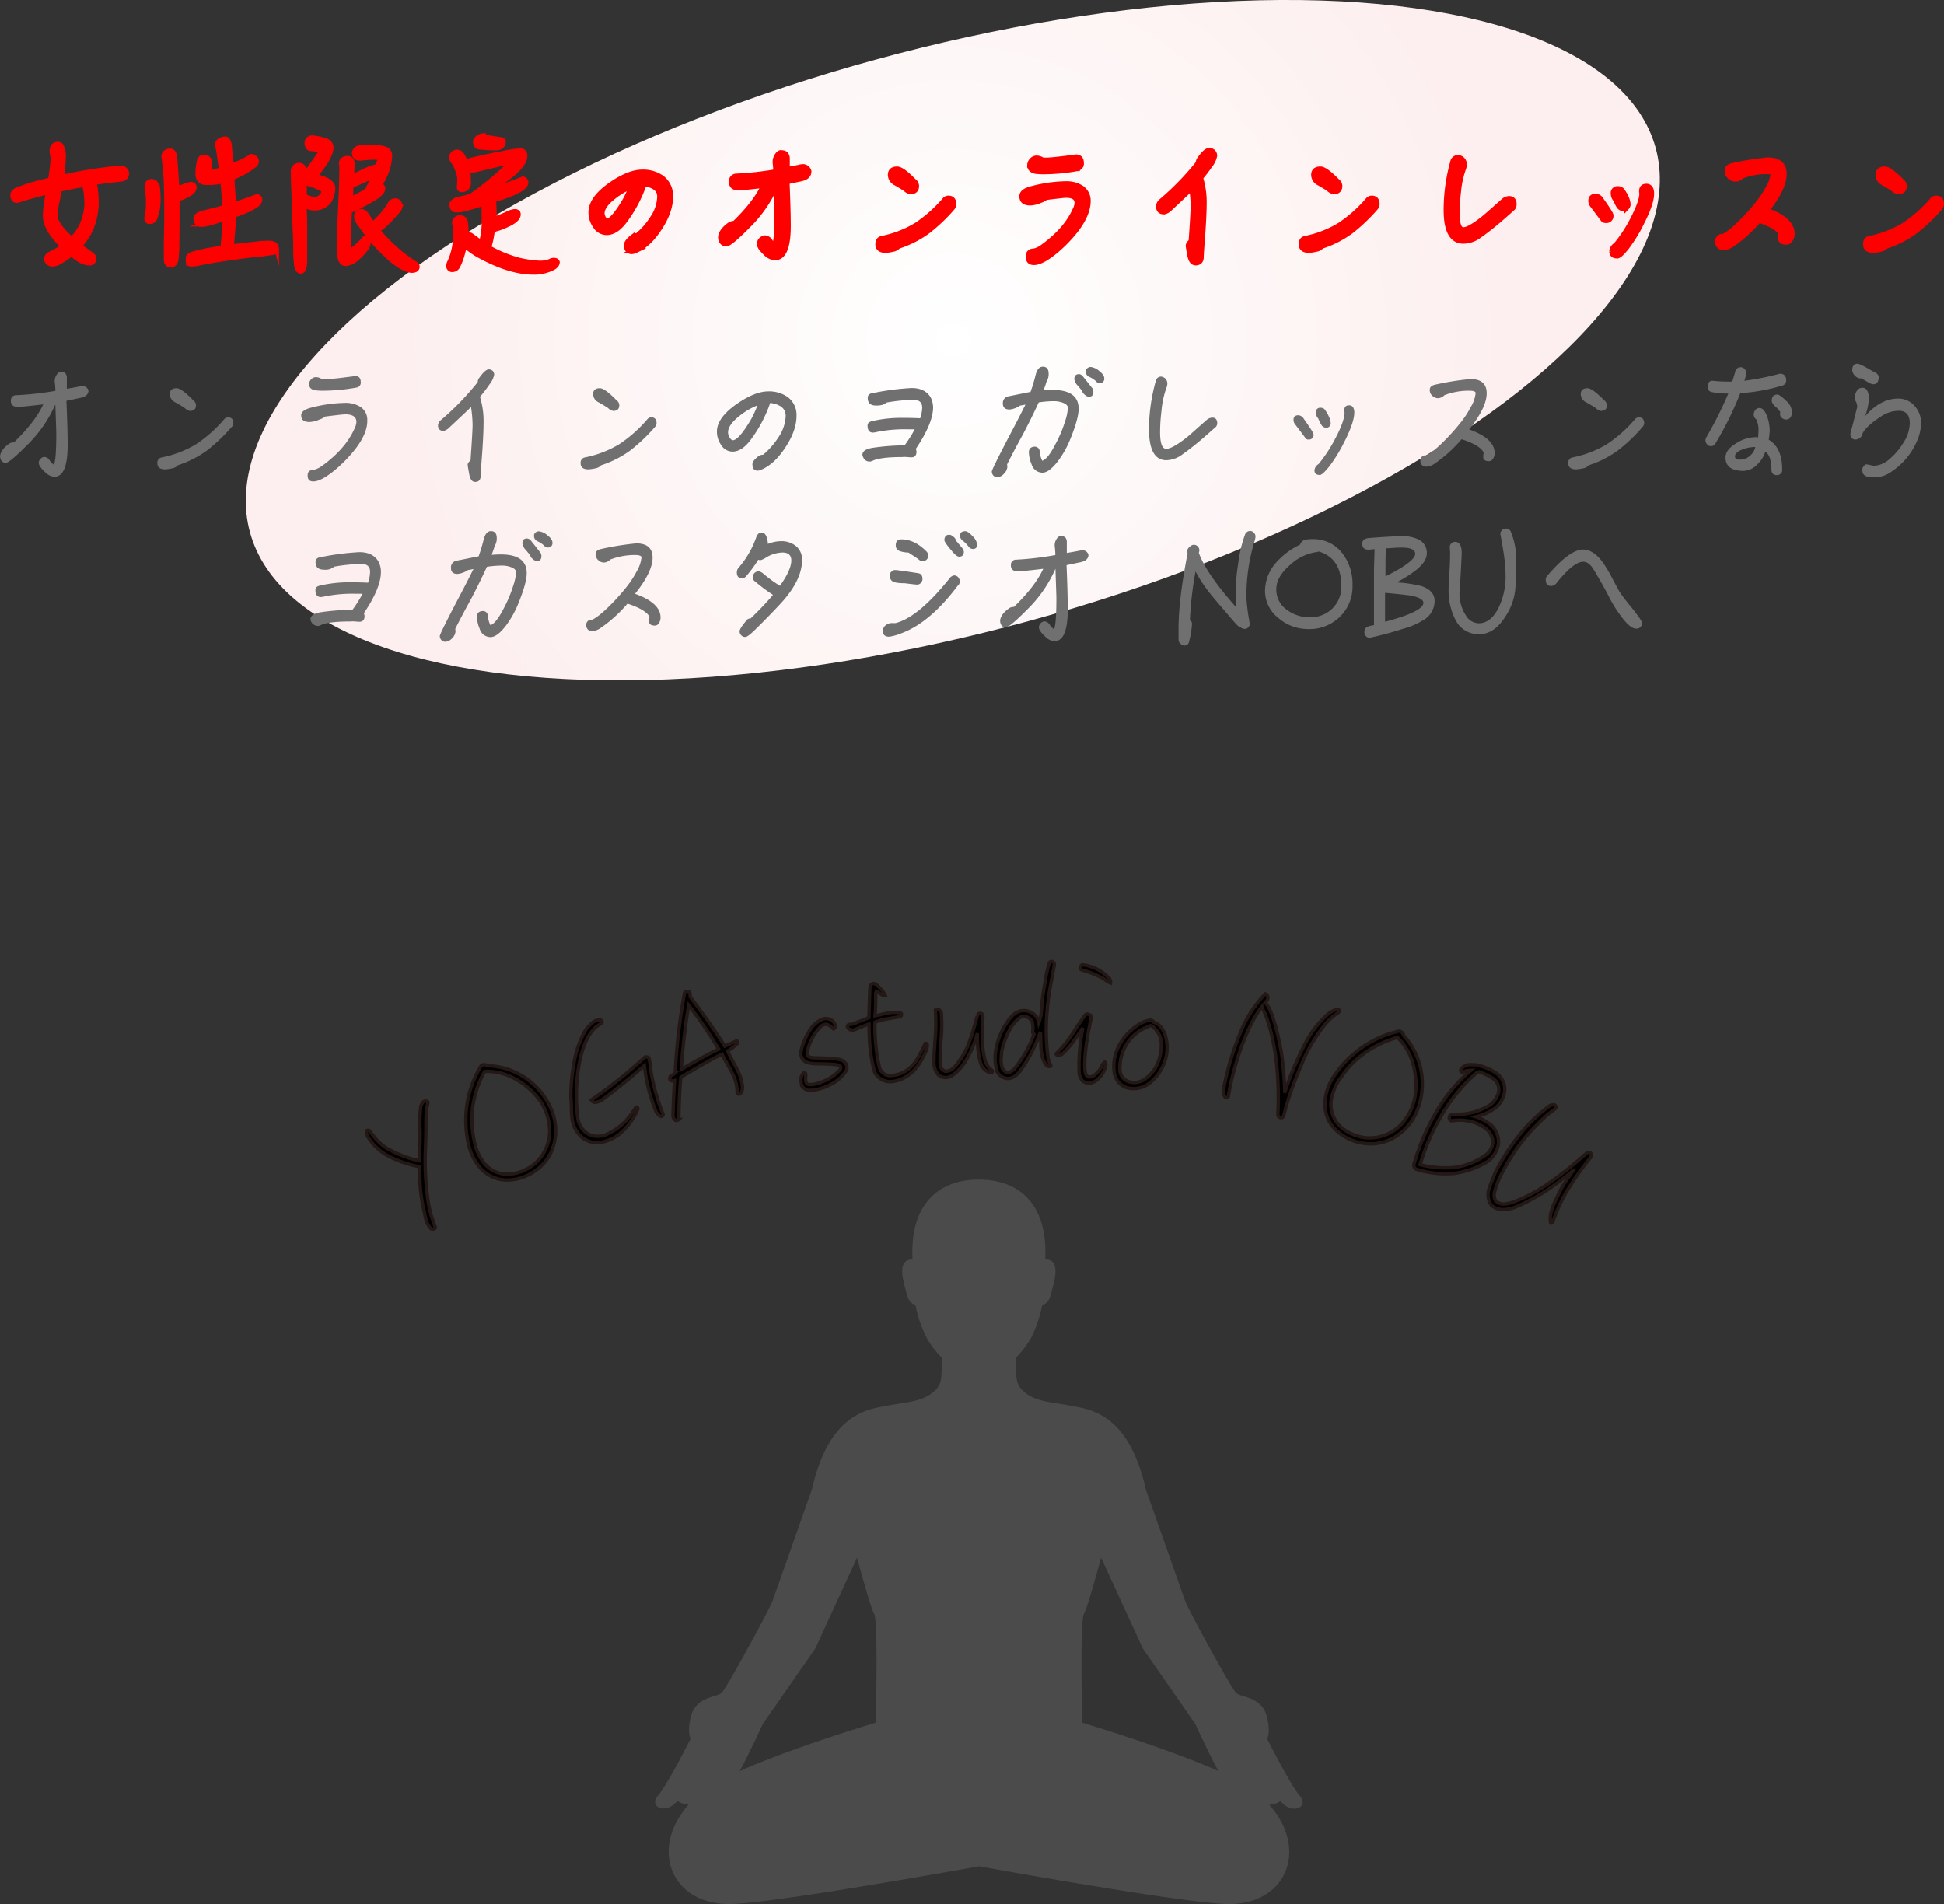 <svg xmlns="http://www.w3.org/2000/svg" xmlns:xlink="http://www.w3.org/1999/xlink" viewBox="0 0 577.8 566.02"><rect x="0" y="0" width="577.8" height="566.02" fill="#333333" stroke="none"/><defs><style>.cls-1{fill:#4b4b4b;}.cls-2,.cls-7{fill:none;}.cls-2{stroke:#231815;}.cls-3{fill:url(#名称未設定グラデーション_3);}.cls-4{isolation:isolate;}.cls-5{fill:#707070;}.cls-6{fill:red;}.cls-7{stroke:red;stroke-miterlimit:10;stroke-width:1.5px;}</style><radialGradient id="名称未設定グラデーション_3" cx="266.43" cy="140.45" r="164.91" gradientTransform="translate(45.42 -83.74) rotate(10.07)" gradientUnits="userSpaceOnUse"><stop offset="0" stop-color="#fff"/><stop offset="1" stop-color="#fdefef"/></radialGradient></defs><g id="レイヤー_2" data-name="レイヤー 2"><g id="レイヤー_1-2" data-name="レイヤー 1"><path class="cls-1" d="M386.34,533.87c-2.91-3.41-9.73-17-9.73-17s1.13-1.45,0-6.33c-1.46-6.33-7.78-5.84-9.24-7.3s-14.12-24.58-15.09-27.26-11.68-33.09-11.68-33.09c-3.6-15.82-10.23-22.39-19-24.34s-13.38-1.46-17.28-4.87c-2.43-2.12-2.34-3.7-2.34-10.12a27.83,27.83,0,0,0,4.54-5.94,38.37,38.37,0,0,0,3.25-9.64c2.2-.87,2.22-2,3.17-5.45,1.31-4.82,1.22-8.13-2.28-8.13.82-15.72-7.07-23.74-19.72-23.74s-20.54,8-19.71,23.74c-3.51,0-3.61,3.31-2.29,8.13.95,3.48,1,4.58,3.16,5.45a37.91,37.91,0,0,0,3.27,9.64,27.61,27.61,0,0,0,4.53,5.94c0,6.42.08,8-2.35,10.12-3.89,3.41-8.6,2.94-17.27,4.87s-15.39,8.52-19,24.34c0,0-10.71,30.41-11.69,33.09S216,501.74,214.53,503.2s-7.78,1-9.24,7.3c-1.13,4.88,0,6.33,0,6.33s-6.82,13.63-9.74,17,2.44,5.83,5.84,1.45c.4.6,1.75,1,3.28,1.23C192.8,549.7,199.57,566.82,218,566c15.06-.69,73-11.2,73-11.2s57.93,10.51,73,11.2c18.38.83,25.15-16.29,13.26-29.44,1.54-.21,2.89-.63,3.29-1.23C383.91,539.7,389.26,537.27,386.34,533.87Zm-126-21.77s-24.94,7.42-40.47,14.41c3.2-6,6.88-14.06,6.88-14.06l15.58-22.39,12.41-27s3.9,14.61,5.11,16.8S260.29,512.1,260.29,512.1Zm61.32,0s-.73-30.08.49-32.26,5.11-16.8,5.11-16.8l12.41,27,15.57,22.39s3.69,8.1,6.89,14.06C346.55,519.52,321.61,512.1,321.61,512.1Z"/><path d="M126.6,335.7c0,3.87-.32,7.68-.2,11.32a84.17,84.17,0,0,0,.8,9.73,34.35,34.35,0,0,0,2.21,8.09c.06.4-.67.73-1.22.46a5.45,5.45,0,0,1-1.56-2.65c-.32-1.18-.49-2.33-.77-3.47a43.62,43.62,0,0,1-.94-6.19c-.13-2-.15-4-.21-6.15-2.89-.49-8.26-2.21-11.13-4.34a15.74,15.74,0,0,1-4.44-4.9,2.26,2.26,0,0,1-.2-1.39c.32-.39.7-.19,1,0a17.62,17.62,0,0,0,4.61,4.86,33.11,33.11,0,0,0,10.12,4c0-2.81.26-6.2.18-9a45.17,45.17,0,0,1,.17-6.83,3,3,0,0,1,.84-1.73,1.11,1.11,0,0,1,.84-.16c.27,0,.57.2.49.57a16.63,16.63,0,0,0-.55,3.87Z"/><path d="M162,345.39a15.2,15.2,0,0,1-6.18,4.4,13.58,13.58,0,0,1-6.63.9,10.88,10.88,0,0,1-6.46-3.53,15.87,15.87,0,0,1-3.46-6.93A31.69,31.69,0,0,1,139,327.1a31.12,31.12,0,0,1,4-10.28,1.57,1.57,0,0,1,1.87,0,20.82,20.82,0,0,1,9.62,2.6,21.26,21.26,0,0,1,9.42,10.52,16.1,16.1,0,0,1,1.07,8.55A14.14,14.14,0,0,1,162,345.39Zm-18-26.88a31.91,31.91,0,0,0-3.26,9.11,27.72,27.72,0,0,0,.12,11,15.79,15.79,0,0,0,2.75,6.8,9.1,9.1,0,0,0,6.33,3.6,11.67,11.67,0,0,0,6.11-1.25,12.74,12.74,0,0,0,5.33-4.68,13.62,13.62,0,0,0,2-6.45,16.25,16.25,0,0,0-2.74-9.21,21.92,21.92,0,0,0-7.44-6.65A16.83,16.83,0,0,0,144,318.51Z"/><path d="M177.85,339.68a7.23,7.23,0,0,1-5.7-2.35,9.26,9.26,0,0,1-2.18-5.19c-.21-1.89-.09-3.84-.3-5.73a55.82,55.82,0,0,1,1.21-11.92,27.48,27.48,0,0,1,3.26-8.41,12.6,12.6,0,0,1,2-2.1,3,3,0,0,1,2.39-.72.6.6,0,0,1,.24,1,8,8,0,0,0-3,2.55c-2.2,2.89-3.2,7-3.76,10.21a54,54,0,0,0-.3,15.19,6.37,6.37,0,0,0,3.69,5.18,6.23,6.23,0,0,0,5-.23,19.21,19.21,0,0,0,5.34-3.69c.61-.67,1.16-1.36,1.7-2.05s1-1.54,1.62-2.3c.21-.19.59.25.52.55a19.38,19.38,0,0,1-5.66,7.62A12.48,12.48,0,0,1,177.85,339.68Zm19.25-8.4a.57.57,0,0,1-.84.52,3.59,3.59,0,0,1-1.6-2.2,48.93,48.93,0,0,1-3.14-12.82c-4.3,3.79-8.42,7.12-12.84,10.38a4.57,4.57,0,0,1-1.84.53,1.26,1.26,0,0,1-1.08-.69,144.93,144.93,0,0,0,15.9-12.74,1.14,1.14,0,0,1,1.19.21c.47,1.69.51,3.41.81,5.1A63.13,63.13,0,0,0,197.1,331.28Z"/><path d="M219.71,319.21a13.12,13.12,0,0,1,1,4.4c-.11.24-.1.51-.2.76a1.63,1.63,0,0,1-.52.78c-.26.28-.91.06-.9-.33a11.24,11.24,0,0,0-1.15-5.17c-1-2.17-2.34-4.18-3.34-6.28-4.19,2.06-8.24,4.47-12.23,6.87-.41,4.14-.55,8.26-.59,12.53a1.17,1.17,0,0,1-.9.33,1.65,1.65,0,0,1-.86-1.48c.08-3.46.27-6.94.46-10.37a2.59,2.59,0,0,1-.63.1,1,1,0,0,1-.77-.47,1.17,1.17,0,0,1,.38-1.13l.72-.39c.19-.16.38-.26.51-.4a173.74,173.74,0,0,1,2.76-23.7c.16-.7,1-.58,1.38-.4a1.18,1.18,0,0,1,.3.8l0,.67c3.61,4.74,7.1,9.61,10.3,14.67.79-.36,2.26-1.05,3.49-1.57.26-.06.39.67.24.76a14.22,14.22,0,0,1-2.89,2.24C217.19,314.7,218.69,316.84,219.71,319.21Zm-17.23-1.3c3.68-2.1,7.27-4.18,11.12-6.05a129.12,129.12,0,0,0-8.91-13A184.53,184.53,0,0,0,202.48,317.91Z"/><path d="M240.36,324.14a3.39,3.39,0,0,1-2-1.28,6,6,0,0,1-.27-2.37,2.57,2.57,0,0,1,.62-1.37.67.67,0,0,1,.41-.16.39.39,0,0,1,.36.27c.08.63-.08,1.46,0,2.14.13.52.29.92.84,1a6,6,0,0,0,2.88-.38,13.59,13.59,0,0,0,6.48-4,.9.9,0,0,0,.08-1,4.14,4.14,0,0,0-2.21-.56c-1.52-.18-3.06-.13-4.62-.19a9.12,9.12,0,0,1-3.45-.55,3,3,0,0,1-1.42-3.08,18.4,18.4,0,0,1,3.44-7.46,7.67,7.67,0,0,1,3.48-2.34,3.36,3.36,0,0,1,1.92.33,2.82,2.82,0,0,1,1.42,1.85,1,1,0,0,1-.58.88c-.29-.23-.49-.47-.73-.66a3.27,3.27,0,0,0-.76-.48,1.47,1.47,0,0,0-1.09-.18,2.22,2.22,0,0,0-1.29.71,14.72,14.72,0,0,0-3.07,4.69,12.64,12.64,0,0,0-.87,3.06.88.88,0,0,0,.34,1,2.84,2.84,0,0,0,1.5.44l3.87.12a21.81,21.81,0,0,1,3.79.35,3.12,3.12,0,0,1,2,1.34,2.27,2.27,0,0,1,.19,1.84,10.84,10.84,0,0,1-4.72,4.27A13.75,13.75,0,0,1,240.36,324.14Z"/><path d="M274.58,313.79c-1.78,3.86-5,7.45-9.94,7.77a5.15,5.15,0,0,1-4.62-2.73c-1.4-4.51-1.67-9.44-1.73-14.38-1.55.49-3,1.19-4.64,1.79a1.81,1.81,0,0,1-1.77-.87.69.69,0,0,1,.68-.85,1.94,1.94,0,0,0,1.1-.19c1.14-.41,3.46-1.33,4.6-1.79l.27-8.25a3.82,3.82,0,0,1,.27-1.35.92.92,0,0,1,1.41-.38,3.79,3.79,0,0,1,1.08.93l.29.3a7.5,7.5,0,0,1,.81.95,5.12,5.12,0,0,1,.73,1.22c-1,0-1.42-.53-2.15-1a1.15,1.15,0,0,0-.5-.28,3.93,3.93,0,0,0-.19.92v2c0,1.59-.12,3.3-.2,4.37,1.21-.2,2.51-.56,3.76-.82a9.58,9.58,0,0,1,3.88,0c.45.28.18.94-.12,1.12-1.06.13-2.42.34-3.78.61a19.89,19.89,0,0,0-3.75,1,55.11,55.11,0,0,0,1.34,13.5,3.34,3.34,0,0,0,3,2.38c4.2-.06,7.13-2.72,8.75-5.88.32-.61.6-1.16.93-1.77s.55-1.16.77-1.76c.08-.27.35-.18.46-.14s.29.19.3.35a4.53,4.53,0,0,1-.3,1.67C275.08,312.8,274.81,313.35,274.58,313.79Z"/><path d="M294.34,318.91a4.6,4.6,0,0,1-2.63-2.18c-1-2.58-1.27-6.29-1.22-9.58a32.36,32.36,0,0,1-3.78,8.76,14.86,14.86,0,0,1-3.86,3.93,3.54,3.54,0,0,1-3.87-.2,5.62,5.62,0,0,1-1.39-4.11c0-2.12.19-4.19.32-6.26a57.52,57.52,0,0,0,.11-9c.84-.6,1.54.24,1.76.76a48.72,48.72,0,0,1-.12,8.38,53.57,53.57,0,0,0-.2,7.16,2.18,2.18,0,0,0,1.46,1.88,3.2,3.2,0,0,0,2.53-1,12.85,12.85,0,0,0,1.3-1.51c.36-.54.72-1.13,1.09-1.61a21.64,21.64,0,0,0,2.45-5.13c.87-2.29,1.46-4.74,2.16-7.14a.36.36,0,0,0,.11-.21c.15-.27.3-.59.68-.6a.81.81,0,0,1,.91.62c-.07,2.34-.18,5.1-.09,7.59a20.73,20.73,0,0,0,.85,6.13,5.3,5.3,0,0,0,1.95,2.62c.21.15.06.42,0,.53A.81.81,0,0,1,294.34,318.91Z"/><path d="M309.51,312.73c-.25-1.91-.13-3.92-.27-5.94a46,46,0,0,1-5.92,11.46c-1,1.34-2.47,2.56-4.16,2.34a3.81,3.81,0,0,1-2.79-2,14.1,14.1,0,0,1-.29-7,20.94,20.94,0,0,1,3.4-7.94c1.18-1.76,3-3.45,5.26-3.21a4.79,4.79,0,0,1,3.28,1.81,4.44,4.44,0,0,1,.73,1.77,11,11,0,0,0,.75-3.31c.17-1.64.23-3.33.49-5s.54-3.27.81-4.85a29,29,0,0,1,1.12-4.68c.61-.88,1.53.06,1.46.58-.74,4.48-1.79,8.8-2.11,13.4a60.36,60.36,0,0,0,.29,14.54,9.09,9.09,0,0,0,.58,1.61,3.87,3.87,0,0,1,.19.64,1.13,1.13,0,0,1-1.37-.31A8.22,8.22,0,0,1,309.51,312.73Zm-2.76-9.05a2.66,2.66,0,0,0-1.6-1.33,2.35,2.35,0,0,0-2.07.19,13.4,13.4,0,0,0-2.54,2.78,23.5,23.5,0,0,0-2.86,7.53c0,.69-.1,1.43-.13,2.17a6.49,6.49,0,0,0,.25,2.08,2.38,2.38,0,0,0,1.16,1.58c1,.35,1.86-.2,2.64-1.08a34.9,34.9,0,0,0,5.71-10.14.9.9,0,0,1-.4-.76A7.31,7.31,0,0,0,306.75,303.68Z"/><path d="M324,322a3.53,3.53,0,0,1-2.18-.61,4.13,4.13,0,0,1-1.1-2.8,59.69,59.69,0,0,1,1.1-13c-.86,1.31-1.7,2.52-2.61,3.77a25.31,25.31,0,0,1-3.53,4,2.44,2.44,0,0,1-1.1.44,1,1,0,0,1-.51-.2.34.34,0,0,1,0-.53,33.68,33.68,0,0,0,4.56-5.57c1.34-2,2.52-3.94,4-5.84.3-.4,1.08-.12,1.43.12a1.64,1.64,0,0,1,.15,1.4c-1.14,5.27-2.32,12.36-1.56,16a1.53,1.53,0,0,0,.93,1,2.49,2.49,0,0,0,1.75-.6,9.24,9.24,0,0,0,1.57-1.62,11.82,11.82,0,0,0,.57-1.12,3,3,0,0,1,.89-1.1,1,1,0,0,1,.28,1.09l-.29.93a7.26,7.26,0,0,1-2,3A4.61,4.61,0,0,1,324,322Zm3.95-31.1a30.89,30.89,0,0,0-6.44-2.56c-.52-.1-.48-1.16.08-1.54a12.33,12.33,0,0,1,8,4,1.47,1.47,0,0,1,.47,1.42,6.43,6.43,0,0,1-1.17-.63Z"/><path d="M334.71,323.29a5.54,5.54,0,0,1-3.4-3.77,12.69,12.69,0,0,1,.9-7.9,16.19,16.19,0,0,1,5.23-6.36,9.32,9.32,0,0,1,4.5-2,1,1,0,0,1,.93.6,4.46,4.46,0,0,1,1.73,1,6.63,6.63,0,0,1,1.75,2.9,12.62,12.62,0,0,1-.11,7.69,14.07,14.07,0,0,1-4.2,6.23A7.66,7.66,0,0,1,334.71,323.29Zm6.77-18.24a6.8,6.8,0,0,1-.86.42l-.8.37a12.4,12.4,0,0,0-5.72,6,13,13,0,0,0-1.18,6.79,3.67,3.67,0,0,0,2.41,2.84,5.22,5.22,0,0,0,4.78-.59,10.46,10.46,0,0,0,4.2-5.43,14.28,14.28,0,0,0,.85-5.56,6.62,6.62,0,0,0-2.24-4.41A1.12,1.12,0,0,0,341.48,305.05Z"/><path d="M386.59,317.14a93.15,93.15,0,0,0-5.08,14.68.83.83,0,0,1-.82.44,1,1,0,0,1-.88-1,92.55,92.55,0,0,0-.28-13.86c-.47-5.65-2-13-4-17.06a3.81,3.81,0,0,1-.43-1.1c-5.07,6.58-8.77,18.88-10,26.71-.07.48-.72.47-.93.2a1.87,1.87,0,0,1-.48-1.33l.06-1.51a86.4,86.4,0,0,1,5.56-17.84,35.19,35.19,0,0,1,6.76-10c1,.2.87,1.54.53,2l-.66.65a2.61,2.61,0,0,1,.91.95c2,3.25,4.08,12.7,4.5,17.67.24,2.69.48,5.38.49,8.12a94.06,94.06,0,0,1,6.43-15.26,29.43,29.43,0,0,1,6.18-7.89,6.17,6.17,0,0,1,3.38-1.65.72.72,0,0,1-.05,1,16.24,16.24,0,0,0-4.46,4.17A46.31,46.31,0,0,0,386.59,317.14Z"/><path d="M408.45,340a15.16,15.16,0,0,1-7.45-1.41,13.57,13.57,0,0,1-5.25-4.15,10.92,10.92,0,0,1-1.94-7.11,15.88,15.88,0,0,1,2.59-7.29,31.65,31.65,0,0,1,9.32-9.26,31.13,31.13,0,0,1,10.17-4.26,1.58,1.58,0,0,1,1.31,1.34,20.78,20.78,0,0,1,4.79,8.73,21.21,21.21,0,0,1-1,14.08,16.16,16.16,0,0,1-5.42,6.7A14.12,14.12,0,0,1,408.45,340Zm6.91-31.59a32.21,32.21,0,0,0-8.82,4,27.71,27.71,0,0,0-7.84,7.72,15.5,15.5,0,0,0-3,6.69,9,9,0,0,0,1.79,7.06,11.74,11.74,0,0,0,5.13,3.54,12.69,12.69,0,0,0,7.08.59,13.49,13.49,0,0,0,6-3,16.3,16.3,0,0,0,4.75-8.36,22.17,22.17,0,0,0-.38-10A16.92,16.92,0,0,0,415.36,308.44Z"/><path d="M432.33,348.81A29.74,29.74,0,0,1,421,347.6a1.34,1.34,0,0,1-.78-1.4,66.5,66.5,0,0,1,6.66-15.63,47,47,0,0,1,10.31-12.39,8.78,8.78,0,0,0-1.12.1l-1.51.43c-.52,0-.45-.64-.31-.93a3.58,3.58,0,0,1,3.17-1.26l1.12,0c2.22.4,5.71,1.72,7.18,3.41a5.78,5.78,0,0,1,1.53,4.07,7.41,7.41,0,0,1-2.86,5.38,15.58,15.58,0,0,1-5.73,2.6,14.3,14.3,0,0,1,4.72,2.64,6.77,6.77,0,0,1,2,4.46c.24,2-1.36,5-3.28,6.23A25.51,25.51,0,0,1,432.33,348.81Zm8.72-13.71a12.46,12.46,0,0,0-5.57-2,11.9,11.9,0,0,0-3.7.06c-1.23.21-1.31-1.42-.55-1.76.95-.12,1.85-.14,2.82-.19a14.48,14.48,0,0,0,2.7-.31,18.37,18.37,0,0,0,6-2.36,6.65,6.65,0,0,0,2.63-3.73,4,4,0,0,0-.86-3.5c-1-1.14-3.66-2.29-5.18-2.81a50.15,50.15,0,0,0-11,13.29,64.47,64.47,0,0,0-6.24,14.42,29.88,29.88,0,0,0,9.75.88A20,20,0,0,0,442,343a5,5,0,0,0,1.65-4.15A5.83,5.83,0,0,0,441.05,335.1Z"/><path d="M465.49,351c.69-1.07,1.47-2.08,2.16-3.15a92.42,92.42,0,0,1-7.91,6,59.62,59.62,0,0,1-9.24,4.95,10.12,10.12,0,0,1-3.9.77,5.05,5.05,0,0,1-3.3-1.24,5.43,5.43,0,0,1-.75-4.9c.46-1.6,1.3-3.2,1.8-4.76a65,65,0,0,1,6.39-10.2,47.61,47.61,0,0,1,9.69-9.65,2.49,2.49,0,0,1,1.52-.41.75.75,0,0,1,.47.93,7.79,7.79,0,0,1-1.42,1.23,17,17,0,0,0-1.44,1.16,60.56,60.56,0,0,0-7.65,8.25,59.65,59.65,0,0,0-5.45,8.65,26.37,26.37,0,0,0-2.27,5.86,3.31,3.31,0,0,0,.4,2.52,3.37,3.37,0,0,0,3,.85,11.44,11.44,0,0,0,1.93-.45l1.77-.69a47.06,47.06,0,0,0,8.88-4.87,116.25,116.25,0,0,0,11.55-9.21,1,1,0,0,1,1,.09,1.07,1.07,0,0,1,.24,1.1,84.79,84.79,0,0,0-7.08,10,46.67,46.67,0,0,0-4.38,9.54c-.17.46-.66.14-.66-.05-.39-3,1.07-5.49,2.27-8.12A28.56,28.56,0,0,1,465.49,351Z"/><path class="cls-2" d="M126.6,335.7c0,3.87-.32,7.68-.2,11.32a84.17,84.17,0,0,0,.8,9.73,34.35,34.35,0,0,0,2.21,8.09c.06.4-.67.73-1.22.46a5.45,5.45,0,0,1-1.56-2.65c-.32-1.18-.49-2.33-.77-3.47a43.62,43.62,0,0,1-.94-6.19c-.13-2-.15-4-.21-6.15-2.89-.49-8.26-2.21-11.13-4.34a15.74,15.74,0,0,1-4.44-4.9,2.26,2.26,0,0,1-.2-1.39c.32-.39.7-.19,1,0a17.62,17.62,0,0,0,4.61,4.86,33.11,33.11,0,0,0,10.12,4c0-2.81.26-6.2.18-9a45.17,45.17,0,0,1,.17-6.83,3,3,0,0,1,.84-1.73,1.11,1.11,0,0,1,.84-.16c.27,0,.57.2.49.57a16.63,16.63,0,0,0-.55,3.87Z"/><path class="cls-2" d="M162,345.39a15.2,15.2,0,0,1-6.18,4.4,13.58,13.58,0,0,1-6.63.9,10.88,10.88,0,0,1-6.46-3.53,15.87,15.87,0,0,1-3.46-6.93A31.69,31.69,0,0,1,139,327.1a31.12,31.12,0,0,1,4-10.28,1.57,1.57,0,0,1,1.87,0,20.82,20.82,0,0,1,9.62,2.6,21.26,21.26,0,0,1,9.42,10.52,16.1,16.1,0,0,1,1.07,8.55A14.14,14.14,0,0,1,162,345.39Zm-18-26.88a31.91,31.91,0,0,0-3.26,9.11,27.72,27.72,0,0,0,.12,11,15.79,15.79,0,0,0,2.75,6.8,9.1,9.1,0,0,0,6.33,3.6,11.67,11.67,0,0,0,6.11-1.25,12.74,12.74,0,0,0,5.33-4.68,13.62,13.62,0,0,0,2-6.45,16.25,16.25,0,0,0-2.74-9.21,21.92,21.92,0,0,0-7.44-6.65A16.83,16.83,0,0,0,144,318.51Z"/><path class="cls-2" d="M177.85,339.68a7.23,7.23,0,0,1-5.7-2.35,9.26,9.26,0,0,1-2.18-5.19c-.21-1.89-.09-3.84-.3-5.73a55.82,55.82,0,0,1,1.21-11.92,27.48,27.48,0,0,1,3.26-8.41,12.6,12.6,0,0,1,2-2.1,3,3,0,0,1,2.39-.72.6.6,0,0,1,.24,1,8,8,0,0,0-3,2.55c-2.2,2.89-3.2,7-3.76,10.21a54,54,0,0,0-.3,15.19,6.37,6.37,0,0,0,3.69,5.18,6.23,6.23,0,0,0,5-.23,19.21,19.21,0,0,0,5.34-3.69c.61-.67,1.16-1.36,1.7-2.05s1-1.54,1.62-2.3c.21-.19.59.25.52.55a19.38,19.38,0,0,1-5.66,7.62A12.48,12.48,0,0,1,177.85,339.68Zm19.25-8.4a.57.57,0,0,1-.84.52,3.59,3.59,0,0,1-1.6-2.2,48.93,48.93,0,0,1-3.14-12.82c-4.3,3.79-8.42,7.12-12.84,10.38a4.57,4.57,0,0,1-1.84.53,1.26,1.26,0,0,1-1.08-.69,144.93,144.93,0,0,0,15.9-12.74,1.14,1.14,0,0,1,1.19.21c.47,1.69.51,3.41.81,5.1A63.13,63.13,0,0,0,197.1,331.28Z"/><path class="cls-2" d="M219.71,319.21a13.12,13.12,0,0,1,1,4.4c-.11.24-.1.51-.2.76a1.63,1.63,0,0,1-.52.78c-.26.28-.91.06-.9-.33a11.24,11.24,0,0,0-1.15-5.17c-1-2.17-2.34-4.18-3.34-6.28-4.19,2.06-8.24,4.47-12.23,6.87-.41,4.14-.55,8.26-.59,12.53a1.17,1.17,0,0,1-.9.33,1.65,1.65,0,0,1-.86-1.48c.08-3.46.27-6.94.46-10.37a2.59,2.59,0,0,1-.63.1,1,1,0,0,1-.77-.47,1.17,1.17,0,0,1,.38-1.13l.72-.39c.19-.16.38-.26.51-.4a173.74,173.74,0,0,1,2.76-23.7c.16-.7,1-.58,1.38-.4a1.18,1.18,0,0,1,.3.8l0,.67c3.61,4.74,7.1,9.61,10.3,14.67.79-.36,2.26-1.05,3.49-1.57.26-.06.39.67.24.76a14.22,14.22,0,0,1-2.89,2.24C217.19,314.7,218.69,316.84,219.71,319.21Zm-17.23-1.3c3.68-2.1,7.27-4.18,11.12-6.05a129.12,129.12,0,0,0-8.91-13A184.53,184.53,0,0,0,202.48,317.91Z"/><path class="cls-2" d="M240.36,324.14a3.39,3.39,0,0,1-2-1.28,6,6,0,0,1-.27-2.37,2.57,2.57,0,0,1,.62-1.37.67.67,0,0,1,.41-.16.39.39,0,0,1,.36.27c.08.63-.08,1.46,0,2.14.13.52.29.92.84,1a6,6,0,0,0,2.88-.38,13.59,13.59,0,0,0,6.48-4,.9.9,0,0,0,.08-1,4.14,4.14,0,0,0-2.21-.56c-1.52-.18-3.06-.13-4.62-.19a9.12,9.12,0,0,1-3.45-.55,3,3,0,0,1-1.42-3.08,18.4,18.4,0,0,1,3.44-7.46,7.67,7.67,0,0,1,3.48-2.34,3.36,3.36,0,0,1,1.92.33,2.82,2.82,0,0,1,1.42,1.85,1,1,0,0,1-.58.88c-.29-.23-.49-.47-.73-.66a3.27,3.27,0,0,0-.76-.48,1.47,1.47,0,0,0-1.09-.18,2.22,2.22,0,0,0-1.29.71,14.72,14.72,0,0,0-3.07,4.69,12.64,12.64,0,0,0-.87,3.06.88.88,0,0,0,.34,1,2.84,2.84,0,0,0,1.5.44l3.87.12a21.81,21.81,0,0,1,3.79.35,3.12,3.12,0,0,1,2,1.34,2.27,2.27,0,0,1,.19,1.84,10.84,10.84,0,0,1-4.72,4.27A13.75,13.75,0,0,1,240.36,324.14Z"/><path class="cls-2" d="M274.58,313.79c-1.78,3.86-5,7.45-9.94,7.77a5.15,5.15,0,0,1-4.62-2.73c-1.4-4.51-1.67-9.44-1.73-14.38-1.55.49-3,1.19-4.64,1.79a1.81,1.81,0,0,1-1.77-.87.69.69,0,0,1,.68-.85,1.94,1.94,0,0,0,1.1-.19c1.14-.41,3.46-1.33,4.6-1.79l.27-8.25a3.82,3.82,0,0,1,.27-1.35.92.92,0,0,1,1.41-.38,3.79,3.79,0,0,1,1.08.93l.29.3a7.5,7.5,0,0,1,.81.95,5.12,5.12,0,0,1,.73,1.22c-1,0-1.42-.53-2.15-1a1.15,1.15,0,0,0-.5-.28,3.93,3.93,0,0,0-.19.92v2c0,1.59-.12,3.3-.2,4.37,1.21-.2,2.51-.56,3.76-.82a9.58,9.58,0,0,1,3.88,0c.45.28.18.94-.12,1.12-1.06.13-2.42.34-3.78.61a19.89,19.89,0,0,0-3.75,1,55.11,55.11,0,0,0,1.34,13.5,3.34,3.34,0,0,0,3,2.38c4.2-.06,7.13-2.72,8.75-5.88.32-.61.6-1.16.93-1.77s.55-1.16.77-1.76c.08-.27.35-.18.46-.14s.29.19.3.35a4.53,4.53,0,0,1-.3,1.67C275.08,312.8,274.81,313.35,274.58,313.79Z"/><path class="cls-2" d="M294.34,318.91a4.6,4.6,0,0,1-2.63-2.18c-1-2.58-1.27-6.29-1.22-9.58a32.36,32.36,0,0,1-3.78,8.76,14.86,14.86,0,0,1-3.86,3.93,3.54,3.54,0,0,1-3.87-.2,5.62,5.62,0,0,1-1.39-4.11c0-2.12.19-4.19.32-6.26a57.52,57.52,0,0,0,.11-9c.84-.6,1.54.24,1.76.76a48.72,48.72,0,0,1-.12,8.38,53.57,53.57,0,0,0-.2,7.16,2.18,2.18,0,0,0,1.46,1.88,3.2,3.2,0,0,0,2.53-1,12.85,12.85,0,0,0,1.3-1.51c.36-.54.72-1.13,1.09-1.61a21.64,21.64,0,0,0,2.45-5.13c.87-2.29,1.46-4.74,2.16-7.14a.36.36,0,0,0,.11-.21c.15-.27.3-.59.68-.6a.81.81,0,0,1,.91.62c-.07,2.34-.18,5.1-.09,7.59a20.73,20.73,0,0,0,.85,6.13,5.3,5.3,0,0,0,1.95,2.62c.21.15.06.42,0,.53A.81.81,0,0,1,294.34,318.91Z"/><path class="cls-2" d="M309.51,312.73c-.25-1.91-.13-3.92-.27-5.94a46,46,0,0,1-5.92,11.46c-1,1.34-2.47,2.56-4.16,2.34a3.81,3.81,0,0,1-2.79-2,14.1,14.1,0,0,1-.29-7,20.94,20.94,0,0,1,3.4-7.94c1.18-1.76,3-3.45,5.26-3.21a4.79,4.79,0,0,1,3.28,1.81,4.44,4.44,0,0,1,.73,1.77,11,11,0,0,0,.75-3.31c.17-1.64.23-3.33.49-5s.54-3.27.81-4.85a29,29,0,0,1,1.12-4.68c.61-.88,1.53.06,1.46.58-.74,4.48-1.79,8.8-2.11,13.4a60.36,60.36,0,0,0,.29,14.54,9.09,9.09,0,0,0,.58,1.61,3.87,3.87,0,0,1,.19.64,1.13,1.13,0,0,1-1.37-.31A8.22,8.22,0,0,1,309.51,312.73Zm-2.76-9.05a2.66,2.66,0,0,0-1.6-1.33,2.35,2.35,0,0,0-2.07.19,13.4,13.4,0,0,0-2.54,2.78,23.5,23.5,0,0,0-2.86,7.53c0,.69-.1,1.43-.13,2.17a6.49,6.49,0,0,0,.25,2.08,2.38,2.38,0,0,0,1.16,1.58c1,.35,1.86-.2,2.64-1.08a34.9,34.9,0,0,0,5.71-10.14.9.9,0,0,1-.4-.76A7.31,7.31,0,0,0,306.75,303.68Z"/><path class="cls-2" d="M324,322a3.53,3.53,0,0,1-2.18-.61,4.13,4.13,0,0,1-1.1-2.8,59.69,59.69,0,0,1,1.1-13c-.86,1.31-1.7,2.52-2.61,3.77a25.31,25.31,0,0,1-3.53,4,2.44,2.44,0,0,1-1.1.44,1,1,0,0,1-.51-.2.34.34,0,0,1,0-.53,33.68,33.68,0,0,0,4.56-5.57c1.34-2,2.52-3.94,4-5.84.3-.4,1.08-.12,1.43.12a1.64,1.64,0,0,1,.15,1.4c-1.14,5.27-2.32,12.36-1.56,16a1.53,1.53,0,0,0,.93,1,2.49,2.49,0,0,0,1.75-.6,9.24,9.24,0,0,0,1.57-1.62,11.82,11.82,0,0,0,.57-1.12,3,3,0,0,1,.89-1.1,1,1,0,0,1,.28,1.09l-.29.93a7.26,7.26,0,0,1-2,3A4.61,4.61,0,0,1,324,322Zm3.95-31.1a30.89,30.89,0,0,0-6.44-2.56c-.52-.1-.48-1.16.08-1.54a12.33,12.33,0,0,1,8,4,1.47,1.47,0,0,1,.47,1.42,6.43,6.43,0,0,1-1.17-.63Z"/><path class="cls-2" d="M334.71,323.29a5.54,5.54,0,0,1-3.4-3.77,12.69,12.69,0,0,1,.9-7.9,16.19,16.19,0,0,1,5.23-6.36,9.32,9.32,0,0,1,4.5-2,1,1,0,0,1,.93.6,4.46,4.46,0,0,1,1.73,1,6.63,6.63,0,0,1,1.75,2.9,12.62,12.62,0,0,1-.11,7.69,14.07,14.07,0,0,1-4.2,6.23A7.66,7.66,0,0,1,334.71,323.29Zm6.77-18.24a6.8,6.8,0,0,1-.86.42l-.8.37a12.4,12.4,0,0,0-5.72,6,13,13,0,0,0-1.18,6.79,3.67,3.67,0,0,0,2.41,2.84,5.22,5.22,0,0,0,4.78-.59,10.46,10.46,0,0,0,4.2-5.43,14.28,14.28,0,0,0,.85-5.56,6.62,6.62,0,0,0-2.24-4.41A1.12,1.12,0,0,0,341.48,305.05Z"/><path class="cls-2" d="M386.59,317.14a93.15,93.15,0,0,0-5.08,14.68.83.83,0,0,1-.82.44,1,1,0,0,1-.88-1,92.55,92.55,0,0,0-.28-13.86c-.47-5.65-2-13-4-17.06a3.81,3.81,0,0,1-.43-1.1c-5.07,6.58-8.77,18.88-10,26.71-.07.48-.72.47-.93.2a1.87,1.87,0,0,1-.48-1.33l.06-1.51a86.4,86.4,0,0,1,5.56-17.84,35.19,35.19,0,0,1,6.76-10c1,.2.87,1.54.53,2l-.66.65a2.61,2.61,0,0,1,.91.95c2,3.25,4.08,12.7,4.5,17.67.24,2.69.48,5.38.49,8.12a94.06,94.06,0,0,1,6.43-15.26,29.43,29.43,0,0,1,6.18-7.89,6.17,6.17,0,0,1,3.38-1.65.72.72,0,0,1-.05,1,16.24,16.24,0,0,0-4.46,4.17A46.31,46.31,0,0,0,386.59,317.14Z"/><path class="cls-2" d="M408.45,340a15.16,15.16,0,0,1-7.45-1.41,13.57,13.57,0,0,1-5.25-4.15,10.92,10.92,0,0,1-1.94-7.11,15.88,15.88,0,0,1,2.59-7.29,31.65,31.65,0,0,1,9.32-9.26,31.13,31.13,0,0,1,10.17-4.26,1.58,1.58,0,0,1,1.31,1.34,20.78,20.78,0,0,1,4.79,8.73,21.21,21.21,0,0,1-1,14.08,16.16,16.16,0,0,1-5.42,6.7A14.12,14.12,0,0,1,408.45,340Zm6.91-31.59a32.21,32.21,0,0,0-8.82,4,27.71,27.71,0,0,0-7.84,7.72,15.5,15.5,0,0,0-3,6.69,9,9,0,0,0,1.79,7.06,11.74,11.74,0,0,0,5.13,3.54,12.69,12.69,0,0,0,7.08.59,13.49,13.49,0,0,0,6-3,16.3,16.3,0,0,0,4.75-8.36,22.17,22.17,0,0,0-.38-10A16.92,16.92,0,0,0,415.36,308.44Z"/><path class="cls-2" d="M432.33,348.81A29.74,29.74,0,0,1,421,347.6a1.34,1.34,0,0,1-.78-1.4,66.5,66.5,0,0,1,6.66-15.63,47,47,0,0,1,10.31-12.39,8.78,8.78,0,0,0-1.12.1l-1.51.43c-.52,0-.45-.64-.31-.93a3.58,3.58,0,0,1,3.17-1.26l1.12,0c2.22.4,5.71,1.72,7.18,3.41a5.78,5.78,0,0,1,1.53,4.07,7.41,7.41,0,0,1-2.86,5.38,15.58,15.58,0,0,1-5.73,2.6,14.3,14.3,0,0,1,4.72,2.64,6.77,6.77,0,0,1,2,4.46c.24,2-1.36,5-3.28,6.23A25.51,25.51,0,0,1,432.33,348.81Zm8.72-13.71a12.46,12.46,0,0,0-5.57-2,11.9,11.9,0,0,0-3.7.06c-1.23.21-1.31-1.42-.55-1.76.95-.12,1.85-.14,2.82-.19a14.48,14.48,0,0,0,2.7-.31,18.37,18.37,0,0,0,6-2.36,6.65,6.65,0,0,0,2.63-3.73,4,4,0,0,0-.86-3.5c-1-1.14-3.66-2.29-5.18-2.81a50.15,50.15,0,0,0-11,13.29,64.47,64.47,0,0,0-6.24,14.42,29.88,29.88,0,0,0,9.75.88A20,20,0,0,0,442,343a5,5,0,0,0,1.65-4.15A5.83,5.83,0,0,0,441.05,335.1Z"/><path class="cls-2" d="M465.49,351c.69-1.07,1.47-2.08,2.16-3.15a92.42,92.42,0,0,1-7.91,6,59.62,59.62,0,0,1-9.24,4.95,10.12,10.12,0,0,1-3.9.77,5.05,5.05,0,0,1-3.3-1.24,5.43,5.43,0,0,1-.75-4.9c.46-1.6,1.3-3.2,1.8-4.76a65,65,0,0,1,6.39-10.2,47.61,47.61,0,0,1,9.69-9.65,2.49,2.49,0,0,1,1.52-.41.75.75,0,0,1,.47.93,7.79,7.79,0,0,1-1.42,1.23,17,17,0,0,0-1.44,1.16,60.56,60.56,0,0,0-7.65,8.25,59.65,59.65,0,0,0-5.45,8.65,26.37,26.37,0,0,0-2.27,5.86,3.31,3.31,0,0,0,.4,2.52,3.37,3.37,0,0,0,3,.85,11.44,11.44,0,0,0,1.93-.45l1.77-.69a47.06,47.06,0,0,0,8.88-4.87,116.25,116.25,0,0,0,11.55-9.21,1,1,0,0,1,1,.09,1.07,1.07,0,0,1,.24,1.1,84.79,84.79,0,0,0-7.08,10,46.67,46.67,0,0,0-4.38,9.54c-.17.46-.66.14-.66-.05-.39-3,1.07-5.49,2.27-8.12A28.56,28.56,0,0,1,465.49,351Z"/><ellipse class="cls-3" cx="283.2" cy="101.13" rx="216.57" ry="86.49" transform="translate(-16.65 78.3) rotate(-15.3)"/><g id="オンラインのヨガレッスンなら_ヨガスタジオ_NOBUへ" data-name="オンラインのヨガレッスンなら ヨガスタジオ NOBUへ" class="cls-4"><g class="cls-4"><path class="cls-5" d="M23.82,118.29l-4.08.86c.25,5.78.37,10.18.37,13.15,0,6.31-1.34,9.44-3.95,9.44a4.22,4.22,0,0,1-2.77-1.38c-1.26-1.18-1.87-2.08-1.87-2.77a1.56,1.56,0,0,1,.57-1.22,1.55,1.55,0,0,1,1.06-.53,2,2,0,0,1,1.59,1,4.48,4.48,0,0,0,1.3,1.34c.45-1.06.69-4.11.69-9.08,0-1.1-.12-4.07-.28-8.87A38.67,38.67,0,0,1,8,132.38c-3.38,3.42-5.46,5.13-6.19,5.21-1.14,0-1.71-.69-1.79-1.91.08-1.31,1-2.53,2.61-3.71a2.37,2.37,0,0,1,1.5-.45c4.15-4,7.09-7.77,8.71-11.31-4.07.49-6.55.73-7.53.73q-2.07,0-2.07-1.71a1.52,1.52,0,0,1,1.62-1.75,92.27,92.27,0,0,0,11.61-1.3,25.59,25.59,0,0,0-.21-2.77,3.38,3.38,0,0,1,.57-2,2,2,0,0,1,1-.89c.9,0,1.43.2,1.67.53a2.22,2.22,0,0,1,.37,1.14l0,1.58v1.8c.93-.17,2.4-.41,4.43-.82a1.83,1.83,0,0,1,2,1.38C26.26,117.23,25.44,118,23.82,118.29Z"/><path class="cls-5" d="M68.8,127a51.18,51.18,0,0,1-7.24,6.89,30.54,30.54,0,0,1-8.71,4.43,2.73,2.73,0,0,1-1.63.9,13.68,13.68,0,0,1-2.12.32c-1.55,0-2.32-.61-2.32-1.79A1.56,1.56,0,0,1,48,136a31.56,31.56,0,0,0,10.3-3.95,40.52,40.52,0,0,0,8.3-7.37,1.53,1.53,0,0,1,1.19-.61c1,0,1.58.61,1.58,1.75A1.79,1.79,0,0,1,68.8,127Zm-12.37-4.84a3,3,0,0,1-1.51-.85c-.32-.25-1.26-.82-2.81-1.71a2.73,2.73,0,0,1-1.63-2.45c0-1.14.66-1.75,2-1.75,1,0,2.64,1.22,5,3.63a1.82,1.82,0,0,1,.77,1.42Q58.26,122.16,56.43,122.16Z"/><path class="cls-5" d="M105.94,133.07a40.45,40.45,0,0,1-6.11,6.43c-2.85,2.41-5.09,3.63-6.72,3.63-1.14,0-1.67-.61-1.67-1.75s.57-1.67,1.75-1.67a7.44,7.44,0,0,0,2.61-1.26c4.6-3.34,7.77-7,9.52-10.92a5.12,5.12,0,0,0,.62-2.07c0-1.51-1.1-2.28-3.26-2.28-.65,0-2.65.24-6,.65a6,6,0,0,1-1.83.94,7.68,7.68,0,0,1-2.85.69c-1.67,0-2.48-.65-2.48-2,0-1,1-1.79,3-2.28a42.68,42.68,0,0,1,10.14-1.42,8.14,8.14,0,0,1,4.44,1.18,4.56,4.56,0,0,1,2.07,4C109.23,127.41,108.13,130.1,105.94,133.07ZM106,115.2a55.94,55.94,0,0,1-9.49.94,19.46,19.46,0,0,1-2.89-.13c-1.18-.24-1.75-.85-1.75-1.83a2.08,2.08,0,0,1,.61-1.42,1.92,1.92,0,0,1,1.34-.65,3.11,3.11,0,0,1,1.88.61c.53,0,.89,0,1.14,0,1,0,4-.29,8.75-.94,1.06,0,1.63.61,1.63,1.75A1.45,1.45,0,0,1,106,115.2Z"/><path class="cls-5" d="M145.55,114.18a47.42,47.42,0,0,1-2.89,3.79,24.72,24.72,0,0,1,1.06,8c0,1.71-.12,4.47-.37,8.22-.32,4.23-.49,6.64-.49,7.29,0,1.18-.57,1.79-1.63,1.79s-1.58-1-1.87-2.85c-.24-1.34-.36-2.08-.36-2.24,0-.41.28-.81.85-1.3.41-5.82.61-9.33.61-10.51A37,37,0,0,0,140,121q-1.22,1.22-6.35,6a3.49,3.49,0,0,1-1.79,1.1c-1.14,0-1.67-.57-1.67-1.71a2.17,2.17,0,0,1,.86-1.5A81.6,81.6,0,0,0,142,113.57a1.85,1.85,0,0,1,.36-1.14c1.23-1.75,2.2-2.64,2.94-2.64a1.88,1.88,0,0,1,1.14.44,1.69,1.69,0,0,1,.44,1.14A6.56,6.56,0,0,1,145.55,114.18Z"/><path class="cls-5" d="M194.61,127a51.18,51.18,0,0,1-7.25,6.89,30.28,30.28,0,0,1-8.71,4.43,2.73,2.73,0,0,1-1.63.9,13.68,13.68,0,0,1-2.12.32c-1.54,0-2.32-.61-2.32-1.79a1.56,1.56,0,0,1,1.18-1.75,31.38,31.38,0,0,0,10.3-3.95,40.27,40.27,0,0,0,8.31-7.37,1.49,1.49,0,0,1,1.18-.61c1.06,0,1.59.61,1.59,1.75A1.84,1.84,0,0,1,194.61,127Zm-12.38-4.84a3,3,0,0,1-1.5-.85c-.33-.25-1.27-.82-2.81-1.71a2.73,2.73,0,0,1-1.63-2.45c0-1.14.65-1.75,2-1.75,1,0,2.65,1.22,5,3.63a1.79,1.79,0,0,1,.77,1.42Q184.06,122.16,182.23,122.16Z"/><path class="cls-5" d="M233.45,133c-2.2,3.38-4.64,5.62-7.29,6.68a2.64,2.64,0,0,1-.93.24c-1.06,0-1.59-.65-1.59-1.91,0-.65.57-1.43,1.71-2.32a2.24,2.24,0,0,1,1.46-.49,22.64,22.64,0,0,0,4.52-5.13,12,12,0,0,0,2.2-6.47c0-2.12-1.55-3.38-4.6-3.83a39.59,39.59,0,0,1-5.9,11.11c-1.71,2.28-3.5,3.38-5.29,3.38a3.94,3.94,0,0,1-3.38-1.95,6.84,6.84,0,0,1-1.27-4c0-2.77,2-5.54,6.07-8.35,3.5-2.4,6.6-3.62,9.2-3.62a9.62,9.62,0,0,1,5.86,1.75,6.66,6.66,0,0,1,2.53,5.54Q236.75,128,233.45,133Zm-13.64-9.36c-2.28,1.79-3.42,3.42-3.42,4.92a3.07,3.07,0,0,0,.49,1.55c.33.53.65.77.94.77,1.14,0,3-2.07,5.45-6.27a31.19,31.19,0,0,0,1.87-4.11A21.53,21.53,0,0,0,219.81,123.63Z"/><path class="cls-5" d="M272.21,133.44a3.73,3.73,0,0,1,.2.81c0,1.14-.53,1.71-1.5,1.71,0,0-.45,0-1.27-.08s-1.34,0-1.58,0c-4.16,0-7,.37-8.47,1a3,3,0,0,1-.9.32,2,2,0,0,1-2.11-1.22,1.9,1.9,0,0,1-.25-.77c0-1.06,1-1.75,3.06-2.08a68.58,68.58,0,0,1,9.48-.73,37.11,37.11,0,0,0,3-4.76c-.49,0-1.14,0-2,0a41.5,41.5,0,0,0-9.57.85,4.44,4.44,0,0,1-.81.12c-1.1,0-1.63-.69-1.63-2.11,0-.66.41-1.06,1.22-1.27a38.2,38.2,0,0,1,9.24-1c.9,0,2.65,0,5.17.12a10.91,10.91,0,0,0,.61-3.14c0-1.54-.85-2.36-2.56-2.36a52.42,52.42,0,0,0-8.1.82c-.53.61-1.55.89-3,.89-1.71,0-2.52-.73-2.52-2.24a1.27,1.27,0,0,1,1.1-1.38,76.26,76.26,0,0,1,11.93-1.59c2.76,0,4.68,1,5.74,2.93a6.86,6.86,0,0,1,.65,2.93C277.3,124.32,275.59,128.43,272.21,133.44Z"/><path class="cls-5" d="M317.81,131.28a29.45,29.45,0,0,1-3.34,5.78c-1.75,2.28-3.3,3.46-4.6,3.46a3.38,3.38,0,0,1-3.26-2.48,10,10,0,0,1-.81-3.63,1.66,1.66,0,0,1,.49-1.22,2,2,0,0,1,1.22-.4,1.43,1.43,0,0,1,1.5,1.34,7.42,7.42,0,0,0,.78,2.85c1.14-.41,2.4-2,3.87-4.85a37.83,37.83,0,0,0,2.89-6.84,15.42,15.42,0,0,0,.85-4c0-.66-.45-1.14-1.34-1.51a7.45,7.45,0,0,0-2.81-.53,30.68,30.68,0,0,0-4.52.37c-1.34,2.93-2.85,6-4.56,9.28-1.34,2.44-3,5.49-4.84,9.16a5.6,5.6,0,0,1,.08.77,3.27,3.27,0,0,1-1,2,3,3,0,0,1-1.95,1.06,1.68,1.68,0,0,1-1.19-.49,1.83,1.83,0,0,1-.48-1.22c0-.49,2.32-5.13,7-14,1.26-2.44,2.24-4.4,3-5.9-.41.08-.94.2-1.59.28a6.62,6.62,0,0,1-3.13,1.18c-1.3,0-2-.57-2-1.79a2,2,0,0,1,1.71-2.15c1.47-.29,3.63-.74,6.52-1.31a51.83,51.83,0,0,0,1.5-5c.41-1.63,1.1-2.49,2.16-2.49s1.71.65,1.71,2a3.93,3.93,0,0,1-.61,2.4c-.16.61-.49,1.5-.9,2.64,1.06-.08,2-.12,2.77-.12,5.09,0,7.66,1.87,7.66,5.58Q320.62,124.56,317.81,131.28Zm5.9-13.35a1.79,1.79,0,0,1-1.3-.61,1.83,1.83,0,0,1-.78-1.14c-.24-.29-.65-.74-1.14-1.39a3.67,3.67,0,0,1-1.18-2.07c0-1,.45-1.51,1.43-1.51.41,0,.85.33,1.3.9.73.89,1.59,2,2.65,3.33a2.28,2.28,0,0,1,.28,1C325,117.44,324.52,117.93,323.71,117.93Zm3.14-4a1.35,1.35,0,0,1-1.06-.57,7.42,7.42,0,0,0-2-1.31,1.69,1.69,0,0,1-1.06-1.71,1.14,1.14,0,0,1,.45-.89,1.62,1.62,0,0,1,1-.37,4.83,4.83,0,0,1,2.52,1.18c1,.78,1.51,1.51,1.51,2.2A1.28,1.28,0,0,1,326.85,113.9Z"/><path class="cls-5" d="M361.13,127.13c-2.45,2.16-4,3.54-4.73,4.11-1.83,1.55-3.5,2.81-5,3.87a8.23,8.23,0,0,1-4.72,1.71c-3.47,0-5.18-3.1-5.18-9.29a53.42,53.42,0,0,1,2-14.2,1.6,1.6,0,0,1,1.59-1.39,2.33,2.33,0,0,1,1.26.57,2.15,2.15,0,0,1,.61,1.59,4.42,4.42,0,0,1-.37,1.43,27.49,27.49,0,0,0-1.38,6.67,52.38,52.38,0,0,0-.41,6.23c0,3.38.61,5,1.83,5s3.14-1.1,6-3.3c1.1-.89,3-2.65,5.9-5.17a2.73,2.73,0,0,1,1.75-.81c1,0,1.51.57,1.51,1.71A1.62,1.62,0,0,1,361.13,127.13Z"/><path class="cls-5" d="M388.9,130.67a.94.94,0,0,1-.9-.45c-.73-1-1.71-2.28-3-4a2.06,2.06,0,0,1-.53-1.46c0-.86.49-1.31,1.46-1.31a2.06,2.06,0,0,1,1.59,1.06c1.91,2.69,2.89,4.24,2.89,4.6A1.34,1.34,0,0,1,388.9,130.67Zm10.87.28a45,45,0,0,1-4.69,7.74c-1.34,1.67-2.28,2.52-2.77,2.52-1.09,0-1.62-.49-1.62-1.38a2.44,2.44,0,0,1,1.22-1.87,42.4,42.4,0,0,0,4.84-7.33c1.92-3.58,2.89-6.27,2.89-8.06a1.76,1.76,0,0,1-.08-.57c0-1,.45-1.51,1.43-1.51s1.54.73,1.54,2.16C402.53,124.52,401.6,127.29,399.77,131Zm-4.61-4.19a1.19,1.19,0,0,1-.89.41,1.77,1.77,0,0,1-1.55-.9,11.65,11.65,0,0,1-.89-1.83,2.62,2.62,0,0,1-.7-1.79,1.25,1.25,0,0,1,1.39-1.43,1.71,1.71,0,0,1,1.14.41,12,12,0,0,1,1.3,2.16,6,6,0,0,1,.57,2.08A1.3,1.3,0,0,1,395.16,126.76Z"/><path class="cls-5" d="M443.73,136.41a1.32,1.32,0,0,1-1.18.69c-1.14,0-1.7-.41-1.7-1.26a7.76,7.76,0,0,1,.12-1.22c-.25-.82-1.18-1.63-2.81-2.53a22.4,22.4,0,0,0-3.75-1.5,40.65,40.65,0,0,1-8,7.24,4.55,4.55,0,0,1-2.48.9,1.69,1.69,0,0,1-1.26-.45,1.63,1.63,0,0,1-.49-1.22,1.47,1.47,0,0,1,1.67-1.67c1.34-.57,3.26-2.12,5.74-4.64a63.46,63.46,0,0,0,5.09-5.82,28.63,28.63,0,0,0,2.44-3.87,10.14,10.14,0,0,0,1.47-4.23c0-.45-.66-.69-1.92-.69a20.17,20.17,0,0,0-7.37,1.34,2.75,2.75,0,0,1-1.83.89,2.43,2.43,0,0,1-1.75-.73,2.26,2.26,0,0,1-.77-1.75c0-.77.49-1.26,1.46-1.51a83.83,83.83,0,0,1,10.63-1.71c3.21,0,4.84,1.43,4.84,4.24s-1.75,6.43-5.21,10.75c5.05,1.83,7.57,4.15,7.57,7A2.87,2.87,0,0,1,443.73,136.41Z"/><path class="cls-5" d="M488.15,127a51.18,51.18,0,0,1-7.24,6.89,30.47,30.47,0,0,1-8.72,4.43,2.67,2.67,0,0,1-1.62.9,13.68,13.68,0,0,1-2.12.32c-1.55,0-2.32-.61-2.32-1.79a1.56,1.56,0,0,1,1.18-1.75,31.56,31.56,0,0,0,10.3-3.95,40.52,40.52,0,0,0,8.3-7.37,1.52,1.52,0,0,1,1.18-.61c1.06,0,1.59.61,1.59,1.75A1.79,1.79,0,0,1,488.15,127Zm-12.37-4.84a3,3,0,0,1-1.51-.85c-.33-.25-1.26-.82-2.81-1.71a2.73,2.73,0,0,1-1.63-2.45c0-1.14.65-1.75,2-1.75,1,0,2.64,1.22,5,3.63a1.82,1.82,0,0,1,.77,1.42Q477.61,122.16,475.78,122.16Z"/><path class="cls-5" d="M529.68,114.63a54.7,54.7,0,0,1-12.42,2.24A97,97,0,0,1,510,131.61a1.46,1.46,0,0,1-1.59,1,1.14,1.14,0,0,1-1.06-.57,1.58,1.58,0,0,1-.45-1.14,1.92,1.92,0,0,1,.29-.93,112.51,112.51,0,0,0,6.51-13,23.38,23.38,0,0,1-4.84-.41,1.42,1.42,0,0,1-1.26-1.58c0-1.18.44-1.8,1.42-1.8a41.54,41.54,0,0,0,4.85.25h1c.17-.57.49-1.55.9-3a1.62,1.62,0,0,1,1.67-1.27,1.6,1.6,0,0,1,1.1.53,1.87,1.87,0,0,1,.49,1.27,11.86,11.86,0,0,1-.57,2.23,80.5,80.5,0,0,0,10.58-2.11c1.22,0,1.83.65,1.87,2A1.55,1.55,0,0,1,529.68,114.63Zm-1.59,26.62c-1.06,0-1.58-.61-1.58-1.75,0-2.64-.61-4.39-1.8-5.25a9.15,9.15,0,0,1-2.4,3.83,5.91,5.91,0,0,1-4.07,1.91q-5.37,0-5.37-4c0-1.55,1.06-2.93,3.21-4.23a11,11,0,0,1,5.7-1.79c.17,0,.45,0,.78.08.08-1.18.12-2,.12-2.53a7.71,7.71,0,0,0-.65-2.81,1.87,1.87,0,0,1-.78-1.42,2.29,2.29,0,0,1,.49-1.43,1.62,1.62,0,0,1,1.22-.57c.82,0,1.51.7,2.12,2.08A13,13,0,0,1,526,128a20.36,20.36,0,0,1-.29,2.73c2.69,1.63,4,4.56,4,8.75A1.53,1.53,0,0,1,528.09,141.25Zm-10.26-7.61c-1.46.61-2.15,1.3-2.15,2s.49,1,1.54,1a4.37,4.37,0,0,0,3-1.22,4.52,4.52,0,0,0,1.5-2.52A10.86,10.86,0,0,0,517.83,133.64Zm14.33-9.52a1.63,1.63,0,0,1-1.22.61,1.81,1.81,0,0,1-1.3-.49,1.38,1.38,0,0,1-.57-1.14,2.64,2.64,0,0,1,.08-.65c-.24-.29-.61-.7-1-1.19-1-.81-1.54-1.54-1.54-2.11,0-1.22.57-1.87,1.71-1.87.44,0,1.3.65,2.6,1.87a4.84,4.84,0,0,1,1.71,3.34A2.83,2.83,0,0,1,532.16,124.12Z"/><path class="cls-5" d="M569.7,131.32a20.9,20.9,0,0,1-8.79,9.69,8.94,8.94,0,0,1-4.15.9c-2.16,0-3.22-.66-3.22-2a1.77,1.77,0,0,1,1.1-1.87,10.15,10.15,0,0,1,1.18.2,4.31,4.31,0,0,0,1.34.21,7.34,7.34,0,0,0,4.48-2,19,19,0,0,0,4-4.68,11.33,11.33,0,0,0,2-5.9c0-2.49-1.1-3.75-3.3-3.75a9.58,9.58,0,0,0-5.46,1.83c-2.85,1.88-4.6,3.54-5.29,4.93a2.15,2.15,0,0,1-2.16,1.79,1.11,1.11,0,0,1-1-.45,1.37,1.37,0,0,1-.45-1.06,4.24,4.24,0,0,1,.28-1.34c.33-1.22.94-3.54,1.79-7-.08-.33-.16-.73-.32-1.26a2.34,2.34,0,0,1-.41-1.43,3.54,3.54,0,0,1,.61-2,1.9,1.9,0,0,1,1.63-.86c1.26,0,1.91,1.18,1.91,3.5a17.84,17.84,0,0,1-1.14,5c3-3.5,6.32-5.29,9.9-5.29a6.4,6.4,0,0,1,4.88,2.24,7.49,7.49,0,0,1,1.88,5A14.2,14.2,0,0,1,569.7,131.32Zm-12.94-17.1a3,3,0,0,1-1.35-.49l-2.15-1.26a2.22,2.22,0,0,1-1.55-.45,2.88,2.88,0,0,1-1.18-1.91q0-2,1.59-2c.48,0,2,.73,4.39,2.19,1.22.49,1.88,1.1,1.88,1.8C558.39,113.53,557.81,114.22,556.76,114.22Z"/><path class="cls-5" d="M108.15,182.29a3.53,3.53,0,0,1,.21.82c0,1.14-.53,1.71-1.51,1.71,0,0-.45,0-1.26-.08s-1.34,0-1.59,0c-4.15,0-7,.36-8.47,1a2.75,2.75,0,0,1-.89.33,2.27,2.27,0,0,1-2.36-2c0-1,1-1.75,3-2.07a68.72,68.72,0,0,1,9.49-.73,37.64,37.64,0,0,0,3-4.77c-.49,0-1.14,0-2,0a41.31,41.31,0,0,0-9.56.86,4.41,4.41,0,0,1-.82.12c-1.1,0-1.63-.69-1.63-2.12,0-.65.41-1.06,1.23-1.26a38.1,38.1,0,0,1,9.24-1c.89,0,2.64,0,5.17.12A11.2,11.2,0,0,0,110,170c0-1.55-.86-2.36-2.57-2.36a52.46,52.46,0,0,0-8.1.81,3.92,3.92,0,0,1-3,.9c-1.71,0-2.53-.73-2.53-2.24a1.29,1.29,0,0,1,1.1-1.39,77.14,77.14,0,0,1,11.93-1.58c2.77,0,4.68,1,5.74,2.93a6.68,6.68,0,0,1,.65,2.93C113.24,173.17,111.53,177.29,108.15,182.29Z"/><path class="cls-5" d="M153.75,180.14a29.19,29.19,0,0,1-3.33,5.78c-1.75,2.28-3.3,3.46-4.6,3.46a3.38,3.38,0,0,1-3.26-2.49,10,10,0,0,1-.82-3.62,1.67,1.67,0,0,1,.49-1.22,2.05,2.05,0,0,1,1.22-.41A1.44,1.44,0,0,1,145,183a7.56,7.56,0,0,0,.77,2.85c1.14-.41,2.41-2,3.87-4.85a37.72,37.72,0,0,0,2.89-6.84,15.53,15.53,0,0,0,.86-4c0-.65-.45-1.14-1.35-1.5a7.41,7.41,0,0,0-2.81-.53,31.86,31.86,0,0,0-4.51.36c-1.35,2.93-2.85,6-4.56,9.29-1.35,2.44-3,5.49-4.85,9.15a5.74,5.74,0,0,1,.08.78,3.17,3.17,0,0,1-1,2,2.91,2.91,0,0,1-2,1.06,1.62,1.62,0,0,1-1.18-.49,1.76,1.76,0,0,1-.49-1.22c0-.49,2.32-5.13,7-14,1.27-2.44,2.24-4.4,3-5.9-.41.08-.94.2-1.59.28a6.72,6.72,0,0,1-3.14,1.18c-1.3,0-1.95-.57-1.95-1.79a2,2,0,0,1,1.71-2.16c1.47-.28,3.62-.73,6.51-1.3.61-1.71,1.1-3.38,1.51-5s1.1-2.48,2.16-2.48,1.71.65,1.71,2a4,4,0,0,1-.61,2.4c-.17.61-.49,1.51-.9,2.65,1.06-.08,2-.12,2.77-.12,5.09,0,7.65,1.87,7.65,5.58Q156.56,173.42,153.75,180.14Zm5.91-13.36a1.79,1.79,0,0,1-1.31-.61,1.77,1.77,0,0,1-.77-1.14c-.24-.28-.65-.73-1.14-1.38a3.69,3.69,0,0,1-1.18-2.08c0-1,.45-1.5,1.43-1.5a1.9,1.9,0,0,1,1.3.89c.73.9,1.59,2,2.64,3.34a2.16,2.16,0,0,1,.29,1C160.92,166.29,160.47,166.78,159.66,166.78Zm3.13-4a1.34,1.34,0,0,1-1.06-.57,7.51,7.51,0,0,0-1.95-1.3,1.71,1.71,0,0,1-1.06-1.71,1.13,1.13,0,0,1,.45-.9,1.65,1.65,0,0,1,1-.36,4.86,4.86,0,0,1,2.52,1.18c1,.77,1.51,1.51,1.51,2.2A1.28,1.28,0,0,1,162.79,162.75Z"/><path class="cls-5" d="M195.81,185.27a1.34,1.34,0,0,1-1.18.69c-1.14,0-1.71-.41-1.71-1.26a7.87,7.87,0,0,1,.12-1.23c-.24-.81-1.18-1.62-2.81-2.52a23.58,23.58,0,0,0-3.74-1.51,40.7,40.7,0,0,1-8,7.25,4.66,4.66,0,0,1-2.48.9,1.77,1.77,0,0,1-1.27-.45,1.67,1.67,0,0,1-.48-1.22,1.46,1.46,0,0,1,1.66-1.67q2-.85,5.74-4.64a60.55,60.55,0,0,0,5.09-5.82,29.29,29.29,0,0,0,2.45-3.87,10.23,10.23,0,0,0,1.46-4.24c0-.44-.65-.69-1.91-.69a20.13,20.13,0,0,0-7.37,1.35,2.75,2.75,0,0,1-1.83.89,2.43,2.43,0,0,1-1.75-.73,2.27,2.27,0,0,1-.78-1.75c0-.78.49-1.26,1.47-1.51a83.79,83.79,0,0,1,10.62-1.71c3.22,0,4.85,1.43,4.85,4.24s-1.75,6.43-5.21,10.74q7.57,2.75,7.57,7A2.87,2.87,0,0,1,195.81,185.27Z"/><path class="cls-5" d="M231.92,179.53c-2.64,2.84-5.29,5.53-7.89,8.06-1.22,1.14-2,1.75-2.53,1.75a1.53,1.53,0,0,1-1.18-.49,1.66,1.66,0,0,1-.49-1.18c0-.57.74-1.75,2.28-3.5a1.31,1.31,0,0,1,1-.33c2.53-2.44,4.76-4.76,6.64-7a56.62,56.62,0,0,1-5.34-4,1.52,1.52,0,0,1-.69-1.26,1.77,1.77,0,0,1,.53-1.22,1.73,1.73,0,0,1,1.3-.53,3,3,0,0,1,1.27.65,38.87,38.87,0,0,0,5,3.66c2.24-3.13,3.38-5.66,3.38-7.53,0-1.55-.89-2.36-2.6-2.36a9.79,9.79,0,0,0-5,1.55,5.33,5.33,0,0,1-1.59.73,1.38,1.38,0,0,1-.61-.16,38.38,38.38,0,0,1-3.62,4.92,1.63,1.63,0,0,1-1.22.61c-1.06,0-1.55-.57-1.55-1.79a2,2,0,0,1,.49-1.3,27.71,27.71,0,0,0,5.29-9.12c.33-.9.85-1.38,1.55-1.38,1.1,0,1.75,1.14,1.91,3.38a10.59,10.59,0,0,1,4-.82,6.84,6.84,0,0,1,4.4,1.51,5.18,5.18,0,0,1,1.75,4.15C238.36,170.61,236.2,174.93,231.92,179.53Z"/><path class="cls-5" d="M284.69,174.07Q276.5,185,268.12,188.16a14.88,14.88,0,0,1-3.83,1.1c-1.26,0-1.87-.57-1.87-1.71a2.08,2.08,0,0,1,1-1.8,2.63,2.63,0,0,1,1.54-.53h1.22c4.52-1.14,9.86-5.57,16-13.23a2,2,0,0,1,1.43-.93,1.59,1.59,0,0,1,1.18.53,1.87,1.87,0,0,1,0,2.48Zm-11-.77a1.47,1.47,0,0,1-1,.49c-.37,0-1.59-.13-3.71-.41-2.2,0-3.54-.25-4-.82a2.12,2.12,0,0,1-.53-1.62,1.33,1.33,0,0,1,.53-1,1.42,1.42,0,0,1,1.06-.49c.57,0,2.85.33,6.8.94.9.12,1.34.69,1.34,1.71A1.52,1.52,0,0,1,273.66,173.3Zm.36-6.48a1.8,1.8,0,0,1-1.06-.57c-.32-.24-1.34-.93-3-2a7.65,7.65,0,0,1-2.48-.41,1.73,1.73,0,0,1-1.27-1.75c0-1.14.53-1.75,1.67-1.75,2.61,0,5.05,1.18,7.37,3.5a1.79,1.79,0,0,1,.61,1.31C275.81,166.29,275.2,166.82,274,166.82Zm11-1.34c-.48,0-1.22-.57-2.19-1.75-1.47-1.71-2.16-2.77-2.16-3.13,0-1.06.49-1.63,1.46-1.63a1.92,1.92,0,0,1,1.23.61,1.63,1.63,0,0,1,.73,1.1l1.67,2a2.75,2.75,0,0,1,.69,1.3C286.48,165,286,165.48,285.05,165.48Zm4.12-2.28a1.68,1.68,0,0,1-1.31-.73,9.23,9.23,0,0,0-1.83-1.83,1.81,1.81,0,0,1-.69-1.31c0-.93.49-1.42,1.55-1.42.57,0,1.3.53,2.19,1.5a4.12,4.12,0,0,1,1.35,2.45C290.43,162.75,290,163.2,289.17,163.2Z"/><path class="cls-5" d="M321.05,167.15,317,168q.36,8.69.36,13.15c0,6.31-1.34,9.45-3.95,9.45a4.2,4.2,0,0,1-2.77-1.39c-1.26-1.18-1.87-2.07-1.87-2.76a1.9,1.9,0,0,1,1.63-1.75,2,2,0,0,1,1.59,1,4.51,4.51,0,0,0,1.3,1.35c.45-1.06.69-4.12.69-9.08,0-1.1-.12-4.07-.28-8.88a38.82,38.82,0,0,1-8.47,12.18c-3.38,3.42-5.46,5.13-6.19,5.21-1.14,0-1.71-.7-1.79-1.92.08-1.3,1-2.52,2.61-3.7a2.31,2.31,0,0,1,1.5-.45c4.15-4,7.09-7.78,8.71-11.32-4.07.49-6.55.74-7.53.74q-2.07,0-2.07-1.71a1.52,1.52,0,0,1,1.62-1.75A92.59,92.59,0,0,0,313.68,165a25.77,25.77,0,0,0-.21-2.77,3.37,3.37,0,0,1,.57-2,2,2,0,0,1,1-.9,2,2,0,0,1,1.67.53,2.28,2.28,0,0,1,.37,1.14l0,1.59v1.79c.93-.16,2.4-.41,4.43-.81a1.83,1.83,0,0,1,2,1.38C323.49,166.09,322.67,166.82,321.05,167.15Z"/><path class="cls-5" d="M372.87,160.92a55.77,55.77,0,0,0-2.4,16.86,55,55,0,0,0,.82,6.59c.08.57.12.85.12.9a1.46,1.46,0,0,1-1.67,1.66,1.68,1.68,0,0,1-1-.44c-.32,0-.73-.37-1.3-.94-.16-.16-1.26-1.42-3.34-3.87-2.44-2.81-4-4.68-4.76-5.66a41.84,41.84,0,0,1-4-6.14,102.5,102.5,0,0,0-1.67,14.61H354a2.18,2.18,0,0,1,.29,1,26.6,26.6,0,0,1-.86,5.17A1.36,1.36,0,0,1,352,191.9a1.61,1.61,0,0,1-1.14-.57,1.47,1.47,0,0,1-.57-1.14v-3.42q0-8.55,2.69-22.31a.94.94,0,0,1-.17-.57,1.91,1.91,0,0,1,.7-1.26,2,2,0,0,1,1.26-.69,1.67,1.67,0,0,1,1.71,1.71,4.08,4.08,0,0,1-.16.69c1.46,4.15,5.21,9.57,11.15,16.24-.16-2-.2-3.54-.2-4.56a57.22,57.22,0,0,1,.77-8.59,36.87,36.87,0,0,1,1.95-8.34,1.7,1.7,0,0,1,1.59-1.26,1.54,1.54,0,0,1,1.1.53,1.65,1.65,0,0,1,.49,1.14A6.49,6.49,0,0,1,372.87,160.92Z"/><path class="cls-5" d="M398.24,183.35A12.81,12.81,0,0,1,389,187a13.43,13.43,0,0,1-8.84-3.14A10.25,10.25,0,0,1,376,175.7a12.73,12.73,0,0,1,3.09-8.22,22,22,0,0,1,7.33-5.58,2.19,2.19,0,0,1,1.55-1.47,12.19,12.19,0,0,1,2.2-.16,10.82,10.82,0,0,1,8.71,4.07A15,15,0,0,1,402,174,12.42,12.42,0,0,1,398.24,183.35Zm-6.31-19.42a1.66,1.66,0,0,1-.82.21,14.63,14.63,0,0,0-7.69,3.82c-2.73,2.37-4.07,4.73-4.07,7.17a7.27,7.27,0,0,0,3.21,6.19,11,11,0,0,0,6.88,2.15,9,9,0,0,0,9.25-9.2C398.69,168.66,396.41,165.24,391.93,163.93Z"/><path class="cls-5" d="M423.2,184.25a23.11,23.11,0,0,1-6.23,2.68,100.26,100.26,0,0,1-9.86,2.65,1.39,1.39,0,0,1-1.13-.49,1.57,1.57,0,0,1-.45-1.18,1.66,1.66,0,0,1,.77-1.54,7.87,7.87,0,0,1,2.08-.53c0-.66,0-3.26,0-7.82v-7.21c0-.57,0-1.95.08-4.19s.08-3.3.08-3.38c-1.06.12-1.63.16-1.71.16-1.3,0-1.91-.53-1.91-1.66a1.49,1.49,0,0,1,.61-1.43,3.89,3.89,0,0,1,1.5-.37c4.08-.32,7.37-.53,9.9-.53a10.32,10.32,0,0,1,4.76,1,4.37,4.37,0,0,1,2.4,4c0,1.63-1,3.26-3,4.89a35.76,35.76,0,0,1-6,3.82,40.93,40.93,0,0,1,7.41,1.1c2.6.9,3.9,2.36,3.9,4.4A6.55,6.55,0,0,1,423.2,184.25Zm-3.71-7.17c-1.22-.2-3.83-.49-7.82-.85v8.59c7.58-2,11.4-3.91,11.4-5.62C423.07,178.3,421.85,177.57,419.49,177.08Zm-2.81-14.29c-.65,0-1.42,0-2.4.08-1.3.09-2.08.13-2.36.13-.08,1.87-.12,3.38-.12,4.6v3.74c5.86-2.93,8.83-5.17,8.83-6.71C420.63,163.4,419.29,162.79,416.68,162.79Z"/><path class="cls-5" d="M450.47,168c0,.08,0,.94,0,2.49v3.13a17.77,17.77,0,0,1-2.93,9.49c-2.24,3.62-4.88,5.41-7.9,5.41a7.59,7.59,0,0,1-7.08-4.35,18.82,18.82,0,0,1-2-9.08c0-1.1.08-2.77.24-5s.2-3.91.2-5.05c0-.24,0-.69,0-1.3a8.39,8.39,0,0,1-.08-1.26,1.36,1.36,0,0,1,.53-1,1.56,1.56,0,0,1,1-.41c1.3,0,2,1.1,2,3.22,0,.9-.12,2.89-.28,6s-.37,5-.37,5.62a11.92,11.92,0,0,0,1.87,7,4.59,4.59,0,0,0,3.83,2.37c2.44,0,4.44-1.59,6-4.81a21.35,21.35,0,0,0,2-9.2,53.65,53.65,0,0,0-.85-8.51c-.17-1-.41-2.36-.7-4a1.62,1.62,0,0,1,1.75-1.63,1.46,1.46,0,0,1,1.39,1.06,21,21,0,0,1,1.55,7.94A17.29,17.29,0,0,1,450.47,168Z"/><path class="cls-5" d="M486.22,186.85c-1.14,0-2.61-1.22-4.44-3.7a39.82,39.82,0,0,1-3.83-6.27c-1.1-2.12-2.52-4.64-4.31-7.61-.94-1.51-1.95-2.28-3.09-2.28-1.92,0-4.52,2.11-7.86,6.27a2.16,2.16,0,0,1-1.67.93q-1.59,0-1.59-1.83a1.5,1.5,0,0,1,.41-1.14c4.44-5.21,8-7.86,10.66-7.86,2.12,0,4.16,1.39,6.07,4.07a43.77,43.77,0,0,1,2.44,4.12c.74,1.42,1.51,2.85,2.28,4.27a56.79,56.79,0,0,0,3.71,4.85c1.95,2.48,3,3.94,3,4.39A1.56,1.56,0,0,1,486.22,186.85Z"/></g></g><path class="cls-6" d="M13.86,77.2a1.66,1.66,0,0,1,.85-1.55,32.19,32.19,0,0,0,4.08-2.32c-.29-.29-.53-.57-.78-.86q-4.52-4.57-4.52-8.42a23.3,23.3,0,0,1,.37-3.79c.16-1.1.32-2.2.53-3.26-2.69.66-5.42,1.39-8.27,2.24A2.79,2.79,0,0,1,5,59.57a1,1,0,0,1-1-.65,2.32,2.32,0,0,1-.17-1.06c0-.41.37-.86,1-1.26A49.86,49.86,0,0,1,12,54.28C13,54,14.06,53.75,15,53.54a54.54,54.54,0,0,0,.77-6c0-.37,0-.77-.08-1.26a6.48,6.48,0,0,1-.2-1.39,2.34,2.34,0,0,1,.57-1.58,2,2,0,0,1,1.1-.41,1.43,1.43,0,0,1,1,.49,6.38,6.38,0,0,1,.65,3.38,51.08,51.08,0,0,1-.45,5.41,4.27,4.27,0,0,0-.08.61c.08,0,.12-.08.16-.08q3.91-.85,7.57-1.47c2-.32,3.91-.61,5.91-.85s3.25-.33,4.07-.33a1.52,1.52,0,0,1,1.62,1.47,1.6,1.6,0,0,1-1.42,1.67c-1.22.16-2.4.28-3.54.41-1.55.2-3.1.4-4.72.65.12.48.24,1,.36,1.63a36.27,36.27,0,0,1,.29,3.82A19.83,19.83,0,0,1,26,70a28,28,0,0,1-2.36,3.14c.33.24.69.48,1,.77,1.18.81,2.15,1.51,2.89,2.12a1,1,0,0,1,.36.73c0,.89-.4,1.34-1.18,1.42h-.36a6.56,6.56,0,0,1-3-1.14c-.73-.52-1.46-1-2.11-1.62a23.52,23.52,0,0,1-3.63,2.44,3.69,3.69,0,0,1-1.79.61A1.72,1.72,0,0,1,13.86,77.2Zm3.83-20.93c-.21.9-.41,1.83-.57,2.81A28.81,28.81,0,0,0,16.34,64c0,1.71,1.43,3.9,4.28,6.55.24.25.45.45.69.69a15.82,15.82,0,0,0,3-4.23A17.15,17.15,0,0,0,25.83,61a24.77,24.77,0,0,0-.41-4.84c-.12-.49-.24-.94-.32-1.35C22.86,55.17,20.37,55.66,17.69,56.27Z"/><path class="cls-6" d="M46.72,62.38a16.66,16.66,0,0,1-.57,2,3.57,3.57,0,0,1-.37.9,1.6,1.6,0,0,1-1.26.57c-.57,0-.86-.33-.86-.86a3.6,3.6,0,0,1,.17-1c.08-.66.2-1.35.28-2.12,0-.57,0-1.14,0-1.67a20.2,20.2,0,0,0-.24-3.54,4.46,4.46,0,0,1-.17-1.06,1.8,1.8,0,0,1,.45-1.34,1.59,1.59,0,0,1,.9-.29,1.63,1.63,0,0,1,.93.29,7.94,7.94,0,0,1,.74,1A30.64,30.64,0,0,1,47,59.57,19.7,19.7,0,0,1,46.72,62.38ZM52.54,74.1c-.08,1.06-.17,2.08-.21,3.06-.24,1-.73,1.62-1.54,1.62s-1.35-.57-1.35-1.66V71.58c.08-3.26.13-5.38.13-6.43,0-3.75,0-6.72-.09-9a72.86,72.86,0,0,0-.77-9.61,1.47,1.47,0,0,1,.77-1.34,2.3,2.3,0,0,1,1-.29,1.19,1.19,0,0,1,1,.49,2.77,2.77,0,0,1,.45,1.35q.3,3.66.61,9v.37a7.34,7.34,0,0,1,.73-.24,14.49,14.49,0,0,0,2.08-.7l.77-.2a2,2,0,0,1,.65-.12.89.89,0,0,1,.85.45,2.18,2.18,0,0,1,.09.53,2.4,2.4,0,0,1-.7,1.22,5.22,5.22,0,0,1-1.46.93,8.67,8.67,0,0,1-2.08.9,2.41,2.41,0,0,1-.85.2c0,2,0,4,0,6.19S52.58,70.36,52.54,74.1ZM76.68,60.51Q75.21,62,69.35,64.05c0,1.87-.12,3.74-.28,5.57-.13,1.51-.25,2.77-.37,3.79,1.55-.2,3-.37,4.48-.53s2.73-.28,4-.45c1.06-.08,2.07-.12,3-.12,1.14.08,1.79.49,2,1.26a1.43,1.43,0,0,1-1.3,1.51c-.89.12-1.87.24-2.85.41-1.22.08-2.56.24-4,.4-2.72.33-5.49.7-8.3,1.14-2.61.41-5,.82-7.21,1.31-.73.08-1.3.16-1.75.16s-.61-.29-.77-.77A4.87,4.87,0,0,1,56,76.5c.12-.48.89-.89,2.32-1.22a40.08,40.08,0,0,1,5.25-1.1c.89-.16,1.79-.28,2.69-.4.08-.78.16-1.75.28-3,.2-2.37.33-4.36.37-5.91-1.59.49-3.06,1-4.4,1.39-.57.16-1,.24-1.26.32a13.57,13.57,0,0,1-1.63.12c-.77,0-1.22-.57-1.38-1.67,0-.48.4-1,1.22-1.38.45-.16,1.06-.33,1.79-.53,1.95-.45,3.83-.93,5.62-1.46-.13-2.24-.33-4.89-.66-7.94a14.32,14.32,0,0,1-3.42.53H61.09a2.21,2.21,0,0,1-1.43-.49,2.48,2.48,0,0,1-.81-2c0-.61,0-1.34.12-2.24.12-.65.24-1.3.37-1.91a1.21,1.21,0,0,1,1.26-.81h.28a1.43,1.43,0,0,1,1.39,1.54c-.17,1.55-.21,2.45-.21,2.65s.21.28.61.28a11.34,11.34,0,0,0,3.14-.77,3.63,3.63,0,0,1-.08-.69c-.25-1.79-.49-3.5-.74-5.21a8.06,8.06,0,0,1-.28-1.75c0-.45.28-.86.94-1.22A3.46,3.46,0,0,1,67,41.33c.53,0,.9.61,1.14,1.79.08,1,.16,2.12.33,3.3.08,1,.12,2,.2,3a32.13,32.13,0,0,0,6.11-2.89c.89.2,1.34.65,1.42,1.39a1.44,1.44,0,0,1-.61,1.18,24.89,24.89,0,0,1-5.82,3.38,6.71,6.71,0,0,1-.86.36c.08,1.14.13,2.24.21,3.3.12,1.71.2,3.3.24,4.72a71.93,71.93,0,0,0,6.92-2.36.92.92,0,0,1,.86.45.8.8,0,0,1,.08.36A1.92,1.92,0,0,1,76.68,60.51Z"/><path class="cls-6" d="M93.5,59.24a2.41,2.41,0,0,0,2-.81,2.44,2.44,0,0,0,.77-1.59c0-.53-1.42-1.26-4.27-2.16a1.71,1.71,0,0,1-1.1-1,2.81,2.81,0,0,1-.24-1.23,4.39,4.39,0,0,1,.77-1.54c.89-1.22,2-2.73,3.17-4.48a6.24,6.24,0,0,0,.9-1.67,12.23,12.23,0,0,0-3.22-.61c-.69-.16-1-.73-1-1.67A1.47,1.47,0,0,1,92.64,41,14.76,14.76,0,0,1,97.16,42a2.13,2.13,0,0,1,1.22,1.79c0,2-1.67,4.89-4.88,8.63.57.13,1.18.29,1.75.45,2.44.78,3.66,1.79,3.66,3.1a5.48,5.48,0,0,1-.2,1.54,5.19,5.19,0,0,1-1.43,2.85,5.25,5.25,0,0,1-3.78,1.47,4.58,4.58,0,0,1-3.06-1.1c0,1.87.08,3.91.12,6.15v7.2c0,1.59,0,2.85,0,3.79-.08,1.79-.48,2.73-1.18,2.73s-1.22-.9-1.3-2.69a33.14,33.14,0,0,1-.16-3.5c0-2.53-.17-5.78-.33-9.73-.08-2.77-.16-6-.32-9.69,0-.69-.09-2.12-.09-4.23a1.69,1.69,0,0,1,.74-1.27,1.63,1.63,0,0,1,.93-.32c.9,0,1.39.53,1.47,1.5s0,2.08.08,3.46,0,2.85.08,4.08l.12.12A5.11,5.11,0,0,0,93.5,59.24Zm11-6.39c1-.57,2.28-1.22,3.86-2a25.3,25.3,0,0,1,3.91-1.39,10.27,10.27,0,0,0,.7-2.32.29.29,0,0,0-.29-.32,7,7,0,0,0-1.14-.08c-.9,0-1.67,0-2.32.08l-2.16.2c-1.06,0-1.63-.45-1.71-1.38A1.8,1.8,0,0,1,106,44.3a3.33,3.33,0,0,1,1.47-.4c1.06,0,2.08-.09,3-.09a11,11,0,0,1,4,.53,2,2,0,0,1,1.34,2,15.48,15.48,0,0,1-1.26,5.45c-.57,1.18-1.1,2.28-1.67,3.26a.59.59,0,0,0,.29.12,1.22,1.22,0,0,1,.61.74,2.18,2.18,0,0,1-.65,1.46,10.07,10.07,0,0,1-2.36,1.75,58.43,58.43,0,0,1-5.87,3.1,4.59,4.59,0,0,1-1,.32c0,.45-.08.86-.08,1.26q-.25,5.07-.25,8.55a20,20,0,0,0,.12,2.73,24,24,0,0,0,4.56-4,.88.88,0,0,1,.74-.41c.36.08.57.37.57.94a4.41,4.41,0,0,1-.74,2.2,17.09,17.09,0,0,1-3.25,3.38,5.17,5.17,0,0,1-2.89,1.14c-1.14,0-1.75-1.27-1.79-3.79,0-3.34.08-7,.28-11,.24-5.13.41-9.53.45-13.23a16.1,16.1,0,0,0-.12-1.67c0-1,.65-1.47,1.83-1.55.81,0,1.26.53,1.34,1.47C104.61,50,104.53,51.51,104.49,52.85Zm6.76-.77c-2,1-4.32,2-6.93,3.21-.08,1.51-.12,2.85-.2,4a42.34,42.34,0,0,0,5-2.56C109.86,55.33,110.55,53.79,111.25,52.08Zm7.65,9.36a3.54,3.54,0,0,1-1,1.59c-2.6,3-4.52,4.8-5.78,5.37l0,0a48,48,0,0,0,4.52,4.81,45.13,45.13,0,0,0,6.39,5c.61.33.94.66.94,1.06,0,.74-.57,1.1-1.67,1.1-2-.24-4.44-1.75-7.37-4.48a52,52,0,0,1-8-9.44,3.2,3.2,0,0,1-.94-2.16,1.39,1.39,0,0,1,1.22-1.42,1.92,1.92,0,0,1,1.06.32,6.13,6.13,0,0,1,1,1.18,14.78,14.78,0,0,0,1.51,2.32,24.77,24.77,0,0,0,5.08-5.82,1.81,1.81,0,0,1,.66-.85,1.5,1.5,0,0,1,.89-.29h.33C118.45,59.89,118.86,60.46,118.9,61.44Z"/><path class="cls-6" d="M138.48,69.79a2.52,2.52,0,0,1,.53-.08,2.32,2.32,0,0,1,.9.24c.61.41,1.38,1,2.36,1.71a5.88,5.88,0,0,0,.81.57A23.34,23.34,0,0,0,143.9,67c0-1.1,0-2.24,0-3.42,0-1,0-2.08-.08-3.18-1.88.61-3.59,1.14-5.21,1.55a14,14,0,0,1-1.59.37,10.09,10.09,0,0,1-1.47.08c-.73,0-1.18-.53-1.26-1.55,0-.45.37-.85,1.1-1.26a11.32,11.32,0,0,0,1.63-.49c1.1-.24,2.2-.53,3.26-.85.08-.09.16-.21.24-.29A87.37,87.37,0,0,0,152.24,48c-1.62.24-5.74,1.18-12.33,2.81a4.78,4.78,0,0,1-.9.16,32.28,32.28,0,0,1,.21,3.5,1.89,1.89,0,0,1-.86,1.63,2.64,2.64,0,0,1-1.14.28c-.49,0-.69-.24-.69-.73.08-1,.12-1.79.12-2.52a6.81,6.81,0,0,0-.61-2.49,9.52,9.52,0,0,0-1.22-2.56,2.15,2.15,0,0,1-.61-1.18,1.76,1.76,0,0,1,.73-1.39,2.3,2.3,0,0,1,.9-.28,1.82,1.82,0,0,1,1.3.65,11.56,11.56,0,0,1,1.18,2.28,5.47,5.47,0,0,1,.61-.2c2.44-.65,6-1.47,10.75-2.36a28,28,0,0,1,4.72-.7c.33,0,.57,0,.82,0a1.64,1.64,0,0,1,.77,1.43q0,4-11.24,10.54a4.5,4.5,0,0,0,1.06-.32,92.89,92.89,0,0,0,9.53-3.3.83.83,0,0,1,.81.53,1,1,0,0,1,.16.41,1.84,1.84,0,0,1-.61,1.26q-1.77,1.77-9,4c.08,1.22.16,2.56.16,4.11,0,.57-.08,1.1-.08,1.59.45-.12.81-.25,1.1-.33a30.3,30.3,0,0,0,3.33-1.42,7.62,7.62,0,0,1,1.23-.41,4,4,0,0,1,.65-.08,1,1,0,0,1,.85.41A1.35,1.35,0,0,1,154,64a2.27,2.27,0,0,1-.74,1.22,7.88,7.88,0,0,1-2.4,1.5,16,16,0,0,1-3.54,1.35,2.77,2.77,0,0,1-.94.28,2.59,2.59,0,0,0-.12.65,29.64,29.64,0,0,1-1,4.6,1.78,1.78,0,0,0,.33.25,39.08,39.08,0,0,0,8.47,3.46,29.82,29.82,0,0,0,3.74.69,21.33,21.33,0,0,0,3.05.24,11.64,11.64,0,0,0,1.47-.16,6.8,6.8,0,0,0,1.34-.45,2.68,2.68,0,0,1,.82-.24c.69,0,1.06.16,1.14.57a1.81,1.81,0,0,1-.29.81,3.79,3.79,0,0,1-.73.66,12,12,0,0,1-6.15,1.46c-4.76,0-10.22-1.75-16.4-5.17a27.17,27.17,0,0,1-2.94-2,12.71,12.71,0,0,1-1-1c-.16.77-.33,1.46-.53,2.12A18.37,18.37,0,0,1,136,79.19a1.79,1.79,0,0,1-1.63.94,1,1,0,0,1-1-1,2.76,2.76,0,0,1,.17-.9,18.78,18.78,0,0,0,1.87-8.55c0-.48,0-.93,0-1.38s-.08-1-.08-1.3a1.42,1.42,0,0,1-.25-.82,1.74,1.74,0,0,1,.61-1.1,1.65,1.65,0,0,1,1-.32,2.9,2.9,0,0,1,.69.08,1.71,1.71,0,0,1,.86.86,13.09,13.09,0,0,1,.28,2.8C138.52,68.93,138.48,69.38,138.48,69.79ZM141.33,42a1.21,1.21,0,0,1,.45-.77,3,3,0,0,1,1.87-.86c0,.33.33.49,1,.53s2.24.37,4.36.65a.65.65,0,0,1,.57.7,1.54,1.54,0,0,1-.74,1.34,2.83,2.83,0,0,1-1.38.37,47.41,47.41,0,0,1-5.17-.29C141.66,43.45,141.33,42.88,141.33,42Z"/><path class="cls-6" d="M196,67.87c-2.2,3.38-4.64,5.62-7.29,6.68a2.64,2.64,0,0,1-.93.24c-1.06,0-1.59-.65-1.59-1.91,0-.65.57-1.42,1.71-2.32a2.32,2.32,0,0,1,1.47-.49,22.18,22.18,0,0,0,4.51-5.13,12,12,0,0,0,2.2-6.47c0-2.12-1.54-3.38-4.6-3.83a39.65,39.65,0,0,1-5.9,11.12c-1.71,2.28-3.5,3.38-5.29,3.38a4,4,0,0,1-3.38-2,6.8,6.8,0,0,1-1.26-4c0-2.77,2-5.54,6.06-8.34,3.5-2.41,6.6-3.63,9.2-3.63a9.62,9.62,0,0,1,5.86,1.75,6.68,6.68,0,0,1,2.53,5.54Q199.31,62.86,196,67.87Zm-13.64-9.36c-2.28,1.79-3.42,3.42-3.42,4.93a3.17,3.17,0,0,0,.49,1.54c.33.53.65.78.94.78,1.14,0,3-2.08,5.45-6.27a33.1,33.1,0,0,0,1.88-4.11A21.67,21.67,0,0,0,182.37,58.51Z"/><path class="cls-6" d="M238,53.18l-4.07.85c.24,5.78.36,10.18.36,13.15,0,6.31-1.34,9.45-3.95,9.45a4.2,4.2,0,0,1-2.77-1.39c-1.26-1.18-1.87-2.07-1.87-2.77a1.93,1.93,0,0,1,1.63-1.75,2,2,0,0,1,1.59,1,4.37,4.37,0,0,0,1.3,1.34c.45-1.05.69-4.11.69-9.07,0-1.1-.12-4.08-.28-8.88a38.67,38.67,0,0,1-8.47,12.17c-3.38,3.42-5.46,5.13-6.19,5.21-1.14,0-1.71-.69-1.79-1.91.08-1.3,1-2.52,2.61-3.7a2.31,2.31,0,0,1,1.5-.45c4.15-4,7.09-7.78,8.71-11.32-4.07.49-6.55.73-7.53.73q-2.07,0-2.07-1.71A1.52,1.52,0,0,1,219,52.36a92.35,92.35,0,0,0,11.6-1.3,25.77,25.77,0,0,0-.21-2.77,3.37,3.37,0,0,1,.57-2,2,2,0,0,1,1-.9c.9,0,1.43.2,1.67.53A2.16,2.16,0,0,1,234,47l0,1.59v1.79c.93-.16,2.4-.41,4.43-.82a1.83,1.83,0,0,1,2,1.39C240.43,52.12,239.61,52.85,238,53.18Z"/><path class="cls-6" d="M283,61.89a51.61,51.61,0,0,1-7.25,6.88A30.56,30.56,0,0,1,267,73.21a2.78,2.78,0,0,1-1.63.89,12.86,12.86,0,0,1-2.12.33c-1.55,0-2.32-.61-2.32-1.79,0-1,.37-1.55,1.18-1.75a31.79,31.79,0,0,0,10.3-4,41.1,41.1,0,0,0,8.31-7.37,1.46,1.46,0,0,1,1.18-.61c1.06,0,1.58.61,1.58,1.75A1.85,1.85,0,0,1,283,61.89ZM270.6,57a3,3,0,0,1-1.51-.85c-.32-.24-1.26-.81-2.81-1.71A2.72,2.72,0,0,1,264.65,52c0-1.14.66-1.75,2-1.75,1,0,2.65,1.22,5,3.62a1.81,1.81,0,0,1,.77,1.42Q272.43,57,270.6,57Z"/><path class="cls-6" d="M320.1,68a40.76,40.76,0,0,1-6.1,6.43c-2.85,2.4-5.09,3.62-6.72,3.62-1.14,0-1.67-.61-1.67-1.75s.57-1.67,1.75-1.67A7.27,7.27,0,0,0,310,73.33c4.6-3.34,7.77-7,9.52-10.91a5.15,5.15,0,0,0,.61-2.08c0-1.5-1.09-2.28-3.25-2.28-.65,0-2.65.25-6,.65a6,6,0,0,1-1.83.94,7.45,7.45,0,0,1-2.85.69c-1.67,0-2.48-.65-2.48-2,0-1,1-1.79,3.05-2.28a42.23,42.23,0,0,1,10.14-1.43,8.16,8.16,0,0,1,4.44,1.18,4.56,4.56,0,0,1,2.07,4C323.4,62.3,322.3,65,320.1,68Zm.09-17.88a55.94,55.94,0,0,1-9.49.94,20,20,0,0,1-2.89-.12c-1.18-.25-1.75-.86-1.75-1.83a2.12,2.12,0,0,1,.61-1.43A1.92,1.92,0,0,1,308,47a3.11,3.11,0,0,1,1.88.61c.53,0,.89,0,1.14,0,1,0,4-.28,8.75-.94,1.06,0,1.63.62,1.63,1.75A1.45,1.45,0,0,1,320.19,50.08Z"/><path class="cls-6" d="M359.72,49.07c-.82,1.18-1.75,2.44-2.89,3.78a24.77,24.77,0,0,1,1.06,8c0,1.71-.12,4.48-.37,8.22-.32,4.24-.49,6.64-.49,7.29,0,1.18-.57,1.79-1.63,1.79s-1.58-1-1.87-2.85c-.24-1.34-.36-2.07-.36-2.24,0-.4.28-.81.85-1.3q.62-8.73.61-10.5a37.12,37.12,0,0,0-.45-5.38q-1.21,1.23-6.35,6A3.57,3.57,0,0,1,346,63c-1.14,0-1.67-.57-1.67-1.71a2.17,2.17,0,0,1,.86-1.51,81,81,0,0,0,10.95-11.28,1.82,1.82,0,0,1,.36-1.13c1.23-1.76,2.2-2.65,2.94-2.65a1.79,1.79,0,0,1,1.13.45,1.64,1.64,0,0,1,.45,1.14A6.75,6.75,0,0,1,359.72,49.07Z"/><path class="cls-6" d="M408.78,61.89a51.61,51.61,0,0,1-7.25,6.88,30.3,30.3,0,0,1-8.71,4.44,2.71,2.71,0,0,1-1.63.89,12.94,12.94,0,0,1-2.11.33c-1.55,0-2.32-.61-2.32-1.79,0-1,.36-1.55,1.18-1.75a31.64,31.64,0,0,0,10.29-4,40.57,40.57,0,0,0,8.31-7.37,1.48,1.48,0,0,1,1.18-.61c1.06,0,1.59.61,1.59,1.75A1.86,1.86,0,0,1,408.78,61.89ZM396.4,57a3,3,0,0,1-1.5-.85c-.33-.24-1.26-.81-2.81-1.71A2.72,2.72,0,0,1,390.46,52c0-1.14.65-1.75,2-1.75,1,0,2.65,1.22,5,3.62a1.81,1.81,0,0,1,.77,1.42Q398.23,57,396.4,57Z"/><path class="cls-6" d="M449.49,62c-2.44,2.16-4,3.54-4.72,4.11-1.83,1.55-3.5,2.81-5,3.87A8.2,8.2,0,0,1,435,71.7c-3.46,0-5.17-3.09-5.17-9.28a53.48,53.48,0,0,1,1.95-14.21,1.61,1.61,0,0,1,1.59-1.38,2.2,2.2,0,0,1,1.26.57,2.11,2.11,0,0,1,.61,1.58,4.55,4.55,0,0,1-.36,1.43,27.89,27.89,0,0,0-1.39,6.68,54.17,54.17,0,0,0-.4,6.22c0,3.38.61,5,1.83,5s3.13-1.1,5.94-3.3c1.1-.89,3.06-2.64,5.91-5.17a2.78,2.78,0,0,1,1.75-.81c1,0,1.5.57,1.5,1.71A1.56,1.56,0,0,1,449.49,62Z"/><path class="cls-6" d="M477.26,65.55a.94.94,0,0,1-.89-.44c-.74-1-1.71-2.28-3-4a2.14,2.14,0,0,1-.53-1.47c0-.85.49-1.3,1.47-1.3a2,2,0,0,1,1.59,1.06c1.91,2.68,2.89,4.23,2.89,4.6A1.34,1.34,0,0,1,477.26,65.55Zm10.87.29a45.3,45.3,0,0,1-4.68,7.73c-1.34,1.67-2.28,2.53-2.77,2.53-1.1,0-1.63-.49-1.63-1.39a2.46,2.46,0,0,1,1.22-1.87,41.06,41.06,0,0,0,4.85-7.33C487,61.93,488,59.24,488,57.45a1.73,1.73,0,0,1-.08-.57c0-1,.44-1.5,1.42-1.5s1.55.73,1.55,2.15C490.9,59.41,490,62.17,488.13,65.84Zm-4.6-4.19a1.22,1.22,0,0,1-.9.4,1.73,1.73,0,0,1-1.54-.89,13.25,13.25,0,0,1-.9-1.84,2.61,2.61,0,0,1-.69-1.79,1.24,1.24,0,0,1,1.38-1.42,1.65,1.65,0,0,1,1.14.41,12.27,12.27,0,0,1,1.31,2.15,6.35,6.35,0,0,1,.57,2.08A1.37,1.37,0,0,1,483.53,61.65Z"/><path class="cls-6" d="M532.1,71.29a1.34,1.34,0,0,1-1.18.7c-1.14,0-1.71-.41-1.71-1.27a7.87,7.87,0,0,1,.12-1.22c-.24-.81-1.18-1.63-2.81-2.52a23.58,23.58,0,0,0-3.74-1.51,40.7,40.7,0,0,1-8,7.25,4.64,4.64,0,0,1-2.49.89,1.75,1.75,0,0,1-1.26-.44,1.71,1.71,0,0,1-.49-1.23,1.47,1.47,0,0,1,1.67-1.66q2-.86,5.74-4.65a58.23,58.23,0,0,0,5.09-5.82A29.15,29.15,0,0,0,525.51,56,10.27,10.27,0,0,0,527,51.71c0-.45-.65-.69-1.91-.69a20.34,20.34,0,0,0-7.37,1.34,2.76,2.76,0,0,1-1.83.9,2.47,2.47,0,0,1-1.75-.73,2.27,2.27,0,0,1-.78-1.75c0-.78.49-1.27,1.47-1.51a83.79,83.79,0,0,1,10.62-1.71c3.22,0,4.85,1.42,4.85,4.23s-1.75,6.44-5.21,10.75c5.05,1.83,7.57,4.15,7.57,7A2.83,2.83,0,0,1,532.1,71.29Z"/><path class="cls-6" d="M576.52,61.89a51.61,51.61,0,0,1-7.25,6.88,30.3,30.3,0,0,1-8.71,4.44,2.71,2.71,0,0,1-1.63.89,12.94,12.94,0,0,1-2.11.33c-1.55,0-2.32-.61-2.32-1.79,0-1,.36-1.55,1.18-1.75a31.79,31.79,0,0,0,10.3-4,40.82,40.82,0,0,0,8.3-7.37,1.48,1.48,0,0,1,1.18-.61c1.06,0,1.59.61,1.59,1.75A1.81,1.81,0,0,1,576.52,61.89ZM564.14,57a3,3,0,0,1-1.5-.85c-.33-.24-1.26-.81-2.81-1.71A2.72,2.72,0,0,1,558.2,52c0-1.14.65-1.75,2-1.75,1,0,2.65,1.22,5,3.62a1.82,1.82,0,0,1,.78,1.42C566,56.47,565.36,57,564.14,57Z"/><path class="cls-6" d="M13.86,77.2a1.66,1.66,0,0,1,.85-1.55,32.19,32.19,0,0,0,4.08-2.32c-.29-.29-.53-.57-.78-.86q-4.52-4.57-4.52-8.42a23.3,23.3,0,0,1,.37-3.79c.16-1.1.32-2.2.53-3.26-2.69.66-5.42,1.39-8.27,2.24A2.79,2.79,0,0,1,5,59.57a1,1,0,0,1-1-.65,2.32,2.32,0,0,1-.17-1.06c0-.41.37-.86,1-1.26A49.86,49.86,0,0,1,12,54.28C13,54,14.06,53.75,15,53.54a54.54,54.54,0,0,0,.77-6c0-.37,0-.77-.08-1.26a6.48,6.48,0,0,1-.2-1.39,2.34,2.34,0,0,1,.57-1.58,2,2,0,0,1,1.1-.41,1.43,1.43,0,0,1,1,.49,6.38,6.38,0,0,1,.65,3.38,51.08,51.08,0,0,1-.45,5.41,4.27,4.27,0,0,0-.08.61c.08,0,.12-.08.16-.08q3.91-.85,7.57-1.47c2-.32,3.91-.61,5.91-.85s3.25-.33,4.07-.33a1.52,1.52,0,0,1,1.62,1.47,1.6,1.6,0,0,1-1.42,1.67c-1.22.16-2.4.28-3.54.41-1.55.2-3.1.4-4.72.65.12.48.24,1,.36,1.63a36.27,36.27,0,0,1,.29,3.82A19.83,19.83,0,0,1,26,70a28,28,0,0,1-2.36,3.14c.33.24.69.48,1,.77,1.18.81,2.15,1.51,2.89,2.12a1,1,0,0,1,.36.73c0,.89-.4,1.34-1.18,1.42h-.36a6.56,6.56,0,0,1-3-1.14c-.73-.52-1.46-1-2.11-1.62a23.52,23.52,0,0,1-3.63,2.44,3.69,3.69,0,0,1-1.79.61A1.72,1.72,0,0,1,13.86,77.2Zm3.83-20.93c-.21.9-.41,1.83-.57,2.81A28.81,28.81,0,0,0,16.34,64c0,1.71,1.43,3.9,4.28,6.55.24.25.45.45.69.69a15.82,15.82,0,0,0,3-4.23A17.15,17.15,0,0,0,25.83,61a24.77,24.77,0,0,0-.41-4.84c-.12-.49-.24-.94-.32-1.35C22.86,55.17,20.37,55.66,17.69,56.27Z"/><path class="cls-6" d="M46.72,62.38a16.66,16.66,0,0,1-.57,2,3.57,3.57,0,0,1-.37.9,1.6,1.6,0,0,1-1.26.57c-.57,0-.86-.33-.86-.86a3.6,3.6,0,0,1,.17-1c.08-.66.2-1.35.28-2.12,0-.57,0-1.14,0-1.67a20.2,20.2,0,0,0-.24-3.54,4.46,4.46,0,0,1-.17-1.06,1.8,1.8,0,0,1,.45-1.34,1.59,1.59,0,0,1,.9-.29,1.63,1.63,0,0,1,.93.29,7.94,7.94,0,0,1,.74,1A30.64,30.64,0,0,1,47,59.57,19.7,19.7,0,0,1,46.72,62.38ZM52.54,74.1c-.08,1.06-.17,2.08-.21,3.06-.24,1-.73,1.62-1.54,1.62s-1.35-.57-1.35-1.66V71.58c.08-3.26.13-5.38.13-6.43,0-3.75,0-6.72-.09-9a72.86,72.86,0,0,0-.77-9.61,1.47,1.47,0,0,1,.77-1.34,2.3,2.3,0,0,1,1-.29,1.19,1.19,0,0,1,1,.49,2.77,2.77,0,0,1,.45,1.35q.3,3.66.61,9v.37a7.34,7.34,0,0,1,.73-.24,14.49,14.49,0,0,0,2.08-.7l.77-.2a2,2,0,0,1,.65-.12.89.89,0,0,1,.85.45,2.18,2.18,0,0,1,.09.53,2.4,2.4,0,0,1-.7,1.22,5.22,5.22,0,0,1-1.46.93,8.67,8.67,0,0,1-2.08.9,2.41,2.41,0,0,1-.85.2c0,2,0,4,0,6.19S52.58,70.36,52.54,74.1ZM76.68,60.51Q75.21,62,69.35,64.05c0,1.87-.12,3.74-.28,5.57-.13,1.51-.25,2.77-.37,3.79,1.55-.2,3-.37,4.48-.53s2.73-.28,4-.45c1.06-.08,2.07-.12,3-.12,1.14.08,1.79.49,2,1.26a1.43,1.43,0,0,1-1.3,1.51c-.89.12-1.87.24-2.85.41-1.22.08-2.56.24-4,.4-2.72.33-5.49.7-8.3,1.14-2.61.41-5,.82-7.21,1.31-.73.08-1.3.16-1.75.16s-.61-.29-.77-.77A4.87,4.87,0,0,1,56,76.5c.12-.48.89-.89,2.32-1.22a40.08,40.08,0,0,1,5.25-1.1c.89-.16,1.79-.28,2.69-.4.08-.78.16-1.75.28-3,.2-2.37.33-4.36.37-5.91-1.59.49-3.06,1-4.4,1.39-.57.16-1,.24-1.26.32a13.57,13.57,0,0,1-1.63.12c-.77,0-1.22-.57-1.38-1.67,0-.48.4-1,1.22-1.38.45-.16,1.06-.33,1.79-.53,1.95-.45,3.83-.93,5.62-1.46-.13-2.24-.33-4.89-.66-7.94a14.32,14.32,0,0,1-3.42.53H61.09a2.21,2.21,0,0,1-1.43-.49,2.48,2.48,0,0,1-.81-2c0-.61,0-1.34.12-2.24.12-.65.24-1.3.37-1.91a1.21,1.21,0,0,1,1.26-.81h.28a1.43,1.43,0,0,1,1.39,1.54c-.17,1.55-.21,2.45-.21,2.65s.21.28.61.28a11.34,11.34,0,0,0,3.14-.77,3.63,3.63,0,0,1-.08-.69c-.25-1.79-.49-3.5-.74-5.21a8.06,8.06,0,0,1-.28-1.75c0-.45.28-.86.94-1.22A3.46,3.46,0,0,1,67,41.33c.53,0,.9.61,1.14,1.79.08,1,.16,2.12.33,3.3.08,1,.12,2,.2,3a32.13,32.13,0,0,0,6.11-2.89c.89.2,1.34.65,1.42,1.39a1.44,1.44,0,0,1-.61,1.18,24.89,24.89,0,0,1-5.82,3.38,6.71,6.71,0,0,1-.86.36c.08,1.14.13,2.24.21,3.3.12,1.71.2,3.3.24,4.72a71.93,71.93,0,0,0,6.92-2.36.92.92,0,0,1,.86.45.8.8,0,0,1,.08.36A1.92,1.92,0,0,1,76.68,60.51Z"/><path class="cls-6" d="M93.5,59.24a2.41,2.41,0,0,0,2-.81,2.44,2.44,0,0,0,.77-1.59c0-.53-1.42-1.26-4.27-2.16a1.71,1.71,0,0,1-1.1-1,2.81,2.81,0,0,1-.24-1.23,4.39,4.39,0,0,1,.77-1.54c.89-1.22,2-2.73,3.17-4.48a6.24,6.24,0,0,0,.9-1.67,12.23,12.23,0,0,0-3.22-.61c-.69-.16-1-.73-1-1.67A1.47,1.47,0,0,1,92.64,41,14.76,14.76,0,0,1,97.16,42a2.13,2.13,0,0,1,1.22,1.79c0,2-1.67,4.89-4.88,8.63.57.13,1.18.29,1.75.45,2.44.78,3.66,1.79,3.66,3.1a5.48,5.48,0,0,1-.2,1.54,5.19,5.19,0,0,1-1.43,2.85,5.25,5.25,0,0,1-3.78,1.47,4.58,4.58,0,0,1-3.06-1.1c0,1.87.08,3.91.12,6.15v7.2c0,1.59,0,2.85,0,3.79-.08,1.79-.48,2.73-1.18,2.73s-1.22-.9-1.3-2.69a33.14,33.14,0,0,1-.16-3.5c0-2.53-.17-5.78-.33-9.73-.08-2.77-.16-6-.32-9.69,0-.69-.09-2.12-.09-4.23a1.69,1.69,0,0,1,.74-1.27,1.63,1.63,0,0,1,.93-.32c.9,0,1.39.53,1.47,1.5s0,2.08.08,3.46,0,2.85.08,4.08l.12.12A5.11,5.11,0,0,0,93.5,59.24Zm11-6.39c1-.57,2.28-1.22,3.86-2a25.3,25.3,0,0,1,3.91-1.39,10.27,10.27,0,0,0,.7-2.32.29.29,0,0,0-.29-.32,7,7,0,0,0-1.14-.08c-.9,0-1.67,0-2.32.08l-2.16.2c-1.06,0-1.63-.45-1.71-1.38A1.8,1.8,0,0,1,106,44.3a3.33,3.33,0,0,1,1.47-.4c1.06,0,2.08-.09,3-.09a11,11,0,0,1,4,.53,2,2,0,0,1,1.34,2,15.48,15.48,0,0,1-1.26,5.45c-.57,1.18-1.1,2.28-1.67,3.26a.59.59,0,0,0,.29.12,1.22,1.22,0,0,1,.61.74,2.18,2.18,0,0,1-.65,1.46,10.07,10.07,0,0,1-2.36,1.75,58.43,58.43,0,0,1-5.87,3.1,4.59,4.59,0,0,1-1,.32c0,.45-.08.86-.08,1.26q-.25,5.07-.25,8.55a20,20,0,0,0,.12,2.73,24,24,0,0,0,4.56-4,.88.88,0,0,1,.74-.41c.36.08.57.37.57.94a4.41,4.41,0,0,1-.74,2.2,17.09,17.09,0,0,1-3.25,3.38,5.17,5.17,0,0,1-2.89,1.14c-1.14,0-1.75-1.27-1.79-3.79,0-3.34.08-7,.28-11,.24-5.13.41-9.53.45-13.23a16.1,16.1,0,0,0-.12-1.67c0-1,.65-1.47,1.83-1.55.81,0,1.26.53,1.34,1.47C104.61,50,104.53,51.51,104.49,52.85Zm6.76-.77c-2,1-4.32,2-6.93,3.21-.08,1.51-.12,2.85-.2,4a42.34,42.34,0,0,0,5-2.56C109.86,55.33,110.55,53.79,111.25,52.08Zm7.65,9.36a3.54,3.54,0,0,1-1,1.59c-2.6,3-4.52,4.8-5.78,5.37l0,0a48,48,0,0,0,4.52,4.81,45.13,45.13,0,0,0,6.39,5c.61.33.94.66.94,1.06,0,.74-.57,1.1-1.67,1.1-2-.24-4.44-1.75-7.37-4.48a52,52,0,0,1-8-9.44,3.2,3.2,0,0,1-.94-2.16,1.39,1.39,0,0,1,1.22-1.42,1.92,1.92,0,0,1,1.06.32,6.13,6.13,0,0,1,1,1.18,14.78,14.78,0,0,0,1.51,2.32,24.77,24.77,0,0,0,5.08-5.82,1.81,1.81,0,0,1,.66-.85,1.5,1.5,0,0,1,.89-.29h.33C118.45,59.89,118.86,60.46,118.9,61.44Z"/><path class="cls-6" d="M138.48,69.79a2.52,2.52,0,0,1,.53-.08,2.32,2.32,0,0,1,.9.24c.61.41,1.38,1,2.36,1.71a5.88,5.88,0,0,0,.81.57A23.34,23.34,0,0,0,143.9,67c0-1.1,0-2.24,0-3.42,0-1,0-2.08-.08-3.18-1.88.61-3.59,1.14-5.21,1.55a14,14,0,0,1-1.59.37,10.09,10.09,0,0,1-1.47.08c-.73,0-1.18-.53-1.26-1.55,0-.45.37-.85,1.1-1.26a11.32,11.32,0,0,0,1.63-.49c1.1-.24,2.2-.53,3.26-.85.08-.09.16-.21.24-.29A87.37,87.37,0,0,0,152.24,48c-1.62.24-5.74,1.18-12.33,2.81a4.78,4.78,0,0,1-.9.16,32.28,32.28,0,0,1,.21,3.5,1.89,1.89,0,0,1-.86,1.63,2.64,2.64,0,0,1-1.14.28c-.49,0-.69-.24-.69-.73.08-1,.12-1.79.12-2.52a6.81,6.81,0,0,0-.61-2.49,9.52,9.52,0,0,0-1.22-2.56,2.15,2.15,0,0,1-.61-1.18,1.76,1.76,0,0,1,.73-1.39,2.3,2.3,0,0,1,.9-.28,1.82,1.82,0,0,1,1.3.65,11.56,11.56,0,0,1,1.18,2.28,5.47,5.47,0,0,1,.61-.2c2.44-.65,6-1.47,10.75-2.36a28,28,0,0,1,4.72-.7c.33,0,.57,0,.82,0a1.64,1.64,0,0,1,.77,1.43q0,4-11.24,10.54a4.5,4.5,0,0,0,1.06-.32,92.89,92.89,0,0,0,9.53-3.3.83.83,0,0,1,.81.53,1,1,0,0,1,.16.41,1.84,1.84,0,0,1-.61,1.26q-1.77,1.77-9,4c.08,1.22.16,2.56.16,4.11,0,.57-.08,1.1-.08,1.59.45-.12.81-.25,1.1-.33a30.3,30.3,0,0,0,3.33-1.42,7.62,7.62,0,0,1,1.23-.41,4,4,0,0,1,.65-.08,1,1,0,0,1,.85.41A1.35,1.35,0,0,1,154,64a2.27,2.27,0,0,1-.74,1.22,7.88,7.88,0,0,1-2.4,1.5,16,16,0,0,1-3.54,1.35,2.77,2.77,0,0,1-.94.28,2.59,2.59,0,0,0-.12.65,29.64,29.64,0,0,1-1,4.6,1.78,1.78,0,0,0,.33.25,39.08,39.08,0,0,0,8.47,3.46,29.82,29.82,0,0,0,3.74.69,21.33,21.33,0,0,0,3.05.24,11.64,11.64,0,0,0,1.47-.16,6.8,6.8,0,0,0,1.34-.45,2.68,2.68,0,0,1,.82-.24c.69,0,1.06.16,1.14.57a1.81,1.81,0,0,1-.29.81,3.79,3.79,0,0,1-.73.66,12,12,0,0,1-6.15,1.46c-4.76,0-10.22-1.75-16.4-5.17a27.17,27.17,0,0,1-2.94-2,12.71,12.71,0,0,1-1-1c-.16.77-.33,1.46-.53,2.12A18.37,18.37,0,0,1,136,79.19a1.79,1.79,0,0,1-1.63.94,1,1,0,0,1-1-1,2.76,2.76,0,0,1,.17-.9,18.78,18.78,0,0,0,1.87-8.55c0-.48,0-.93,0-1.38s-.08-1-.08-1.3a1.42,1.42,0,0,1-.25-.82,1.74,1.74,0,0,1,.61-1.1,1.65,1.65,0,0,1,1-.32,2.9,2.9,0,0,1,.69.08,1.71,1.71,0,0,1,.86.86,13.09,13.09,0,0,1,.28,2.8C138.52,68.93,138.48,69.38,138.48,69.79ZM141.33,42a1.21,1.21,0,0,1,.45-.77,3,3,0,0,1,1.87-.86c0,.33.33.49,1,.53s2.24.37,4.36.65a.65.65,0,0,1,.57.7,1.54,1.54,0,0,1-.74,1.34,2.83,2.83,0,0,1-1.38.37,47.41,47.41,0,0,1-5.17-.29C141.66,43.45,141.33,42.88,141.33,42Z"/><path class="cls-6" d="M196,67.87c-2.2,3.38-4.64,5.62-7.29,6.68a2.64,2.64,0,0,1-.93.24c-1.06,0-1.59-.65-1.59-1.91,0-.65.57-1.42,1.71-2.32a2.32,2.32,0,0,1,1.47-.49,22.18,22.18,0,0,0,4.51-5.13,12,12,0,0,0,2.2-6.47c0-2.12-1.54-3.38-4.6-3.83a39.65,39.65,0,0,1-5.9,11.12c-1.71,2.28-3.5,3.38-5.29,3.38a4,4,0,0,1-3.38-2,6.8,6.8,0,0,1-1.26-4c0-2.77,2-5.54,6.06-8.34,3.5-2.41,6.6-3.63,9.2-3.63a9.62,9.62,0,0,1,5.86,1.75,6.68,6.68,0,0,1,2.53,5.54Q199.31,62.86,196,67.87Zm-13.64-9.36c-2.28,1.79-3.42,3.42-3.42,4.93a3.17,3.17,0,0,0,.49,1.54c.33.53.65.78.94.78,1.14,0,3-2.08,5.45-6.27a33.1,33.1,0,0,0,1.88-4.11A21.67,21.67,0,0,0,182.37,58.51Z"/><path class="cls-6" d="M238,53.18l-4.07.85c.24,5.78.36,10.18.36,13.15,0,6.31-1.34,9.45-3.95,9.45a4.2,4.2,0,0,1-2.77-1.39c-1.26-1.18-1.87-2.07-1.87-2.77a1.93,1.93,0,0,1,1.63-1.75,2,2,0,0,1,1.59,1,4.37,4.37,0,0,0,1.3,1.34c.45-1.05.69-4.11.69-9.07,0-1.1-.12-4.08-.28-8.88a38.67,38.67,0,0,1-8.47,12.17c-3.38,3.42-5.46,5.13-6.19,5.21-1.14,0-1.71-.69-1.79-1.91.08-1.3,1-2.52,2.61-3.7a2.31,2.31,0,0,1,1.5-.45c4.15-4,7.09-7.78,8.71-11.32-4.07.49-6.55.73-7.53.73q-2.07,0-2.07-1.71A1.52,1.52,0,0,1,219,52.36a92.35,92.35,0,0,0,11.6-1.3,25.77,25.77,0,0,0-.21-2.77,3.37,3.37,0,0,1,.57-2,2,2,0,0,1,1-.9c.9,0,1.43.2,1.67.53A2.16,2.16,0,0,1,234,47l0,1.59v1.79c.93-.16,2.4-.41,4.43-.82a1.83,1.83,0,0,1,2,1.39C240.43,52.12,239.61,52.85,238,53.18Z"/><path class="cls-6" d="M283,61.89a51.61,51.61,0,0,1-7.25,6.88A30.56,30.56,0,0,1,267,73.21a2.78,2.78,0,0,1-1.63.89,12.86,12.86,0,0,1-2.12.33c-1.55,0-2.32-.61-2.32-1.79,0-1,.37-1.55,1.18-1.75a31.79,31.79,0,0,0,10.3-4,41.1,41.1,0,0,0,8.31-7.37,1.46,1.46,0,0,1,1.18-.61c1.06,0,1.58.61,1.58,1.75A1.85,1.85,0,0,1,283,61.89ZM270.6,57a3,3,0,0,1-1.51-.85c-.32-.24-1.26-.81-2.81-1.71A2.72,2.72,0,0,1,264.65,52c0-1.14.66-1.75,2-1.75,1,0,2.65,1.22,5,3.62a1.81,1.81,0,0,1,.77,1.42Q272.43,57,270.6,57Z"/><path class="cls-6" d="M320.1,68a40.76,40.76,0,0,1-6.1,6.43c-2.85,2.4-5.09,3.62-6.72,3.62-1.14,0-1.67-.61-1.67-1.75s.57-1.67,1.75-1.67A7.27,7.27,0,0,0,310,73.33c4.6-3.34,7.77-7,9.52-10.91a5.15,5.15,0,0,0,.61-2.08c0-1.5-1.09-2.28-3.25-2.28-.65,0-2.65.25-6,.65a6,6,0,0,1-1.83.94,7.45,7.45,0,0,1-2.85.69c-1.67,0-2.48-.65-2.48-2,0-1,1-1.79,3.05-2.28a42.23,42.23,0,0,1,10.14-1.43,8.16,8.16,0,0,1,4.44,1.18,4.56,4.56,0,0,1,2.07,4C323.4,62.3,322.3,65,320.1,68Zm.09-17.88a55.94,55.94,0,0,1-9.49.94,20,20,0,0,1-2.89-.12c-1.18-.25-1.75-.86-1.75-1.83a2.12,2.12,0,0,1,.61-1.43A1.92,1.92,0,0,1,308,47a3.11,3.11,0,0,1,1.88.61c.53,0,.89,0,1.14,0,1,0,4-.28,8.75-.94,1.06,0,1.63.62,1.63,1.75A1.45,1.45,0,0,1,320.19,50.08Z"/><path class="cls-6" d="M359.72,49.07c-.82,1.18-1.75,2.44-2.89,3.78a24.77,24.77,0,0,1,1.06,8c0,1.71-.12,4.48-.37,8.22-.32,4.24-.49,6.64-.49,7.29,0,1.18-.57,1.79-1.63,1.79s-1.58-1-1.87-2.85c-.24-1.34-.36-2.07-.36-2.24,0-.4.28-.81.85-1.3q.62-8.73.61-10.5a37.12,37.12,0,0,0-.45-5.38q-1.21,1.23-6.35,6A3.57,3.57,0,0,1,346,63c-1.14,0-1.67-.57-1.67-1.71a2.17,2.17,0,0,1,.86-1.51,81,81,0,0,0,10.95-11.28,1.82,1.82,0,0,1,.36-1.13c1.23-1.76,2.2-2.65,2.94-2.65a1.79,1.79,0,0,1,1.13.45,1.64,1.64,0,0,1,.45,1.14A6.75,6.75,0,0,1,359.72,49.07Z"/><path class="cls-6" d="M408.78,61.89a51.61,51.61,0,0,1-7.25,6.88,30.3,30.3,0,0,1-8.71,4.44,2.71,2.71,0,0,1-1.63.89,12.94,12.94,0,0,1-2.11.33c-1.55,0-2.32-.61-2.32-1.79,0-1,.36-1.55,1.18-1.75a31.64,31.64,0,0,0,10.29-4,40.57,40.57,0,0,0,8.31-7.37,1.48,1.48,0,0,1,1.18-.61c1.06,0,1.59.61,1.59,1.75A1.86,1.86,0,0,1,408.78,61.89ZM396.4,57a3,3,0,0,1-1.5-.85c-.33-.24-1.26-.81-2.81-1.71A2.72,2.72,0,0,1,390.46,52c0-1.14.65-1.75,2-1.75,1,0,2.65,1.22,5,3.62a1.81,1.81,0,0,1,.77,1.42Q398.23,57,396.4,57Z"/><path class="cls-6" d="M449.49,62c-2.44,2.16-4,3.54-4.72,4.11-1.83,1.55-3.5,2.81-5,3.87A8.2,8.2,0,0,1,435,71.7c-3.46,0-5.17-3.09-5.17-9.28a53.48,53.48,0,0,1,1.95-14.21,1.61,1.61,0,0,1,1.59-1.38,2.2,2.2,0,0,1,1.26.57,2.11,2.11,0,0,1,.61,1.58,4.55,4.55,0,0,1-.36,1.43,27.89,27.89,0,0,0-1.39,6.68,54.17,54.17,0,0,0-.4,6.22c0,3.38.61,5,1.83,5s3.13-1.1,5.94-3.3c1.1-.89,3.06-2.64,5.91-5.17a2.78,2.78,0,0,1,1.75-.81c1,0,1.5.57,1.5,1.71A1.56,1.56,0,0,1,449.49,62Z"/><path class="cls-6" d="M477.26,65.55a.94.94,0,0,1-.89-.44c-.74-1-1.71-2.28-3-4a2.14,2.14,0,0,1-.53-1.47c0-.85.49-1.3,1.47-1.3a2,2,0,0,1,1.59,1.06c1.91,2.68,2.89,4.23,2.89,4.6A1.34,1.34,0,0,1,477.26,65.55Zm10.87.29a45.3,45.3,0,0,1-4.68,7.73c-1.34,1.67-2.28,2.53-2.77,2.53-1.1,0-1.63-.49-1.63-1.39a2.46,2.46,0,0,1,1.22-1.87,41.06,41.06,0,0,0,4.85-7.33C487,61.93,488,59.24,488,57.45a1.73,1.73,0,0,1-.08-.57c0-1,.44-1.5,1.42-1.5s1.55.73,1.55,2.15C490.9,59.41,490,62.17,488.13,65.84Zm-4.6-4.19a1.22,1.22,0,0,1-.9.4,1.73,1.73,0,0,1-1.54-.89,13.25,13.25,0,0,1-.9-1.84,2.61,2.61,0,0,1-.69-1.79,1.24,1.24,0,0,1,1.38-1.42,1.65,1.65,0,0,1,1.14.41,12.27,12.27,0,0,1,1.31,2.15,6.35,6.35,0,0,1,.57,2.08A1.37,1.37,0,0,1,483.53,61.65Z"/><path class="cls-6" d="M532.1,71.29a1.34,1.34,0,0,1-1.18.7c-1.14,0-1.71-.41-1.71-1.27a7.87,7.87,0,0,1,.12-1.22c-.24-.81-1.18-1.63-2.81-2.52a23.58,23.58,0,0,0-3.74-1.51,40.7,40.7,0,0,1-8,7.25,4.64,4.64,0,0,1-2.49.89,1.75,1.75,0,0,1-1.26-.44,1.71,1.71,0,0,1-.49-1.23,1.47,1.47,0,0,1,1.67-1.66q2-.86,5.74-4.65a58.23,58.23,0,0,0,5.09-5.82A29.15,29.15,0,0,0,525.51,56,10.27,10.27,0,0,0,527,51.71c0-.45-.65-.69-1.91-.69a20.34,20.34,0,0,0-7.37,1.34,2.76,2.76,0,0,1-1.83.9,2.47,2.47,0,0,1-1.75-.73,2.27,2.27,0,0,1-.78-1.75c0-.78.49-1.27,1.47-1.51a83.79,83.79,0,0,1,10.62-1.71c3.22,0,4.85,1.42,4.85,4.23s-1.75,6.44-5.21,10.75c5.05,1.83,7.57,4.15,7.57,7A2.83,2.83,0,0,1,532.1,71.29Z"/><path class="cls-6" d="M576.52,61.89a51.61,51.61,0,0,1-7.25,6.88,30.3,30.3,0,0,1-8.71,4.44,2.71,2.71,0,0,1-1.63.89,12.94,12.94,0,0,1-2.11.33c-1.55,0-2.32-.61-2.32-1.79,0-1,.36-1.55,1.18-1.75a31.79,31.79,0,0,0,10.3-4,40.82,40.82,0,0,0,8.3-7.37,1.48,1.48,0,0,1,1.18-.61c1.06,0,1.59.61,1.59,1.75A1.81,1.81,0,0,1,576.52,61.89ZM564.14,57a3,3,0,0,1-1.5-.85c-.33-.24-1.26-.81-2.81-1.71A2.72,2.72,0,0,1,558.2,52c0-1.14.65-1.75,2-1.75,1,0,2.65,1.22,5,3.62a1.82,1.82,0,0,1,.78,1.42C566,56.47,565.36,57,564.14,57Z"/><path class="cls-7" d="M13.86,77.2a1.66,1.66,0,0,1,.85-1.55,32.19,32.19,0,0,0,4.08-2.32c-.29-.29-.53-.57-.78-.86q-4.52-4.57-4.52-8.42a23.3,23.3,0,0,1,.37-3.79c.16-1.1.32-2.2.53-3.26-2.69.66-5.42,1.39-8.27,2.24A2.79,2.79,0,0,1,5,59.57a1,1,0,0,1-1-.65,2.32,2.32,0,0,1-.17-1.06c0-.41.37-.86,1-1.26A49.86,49.86,0,0,1,12,54.28C13,54,14.06,53.75,15,53.54a54.54,54.54,0,0,0,.77-6c0-.37,0-.77-.08-1.26a6.48,6.48,0,0,1-.2-1.39,2.34,2.34,0,0,1,.57-1.58,2,2,0,0,1,1.1-.41,1.43,1.43,0,0,1,1,.49,6.38,6.38,0,0,1,.65,3.38,51.08,51.08,0,0,1-.45,5.41,4.27,4.27,0,0,0-.08.61c.08,0,.12-.08.16-.08q3.91-.85,7.57-1.47c2-.32,3.91-.61,5.91-.85s3.25-.33,4.07-.33a1.52,1.52,0,0,1,1.62,1.47,1.6,1.6,0,0,1-1.42,1.67c-1.22.16-2.4.28-3.54.41-1.55.2-3.1.4-4.72.65.12.48.24,1,.36,1.63a36.27,36.27,0,0,1,.29,3.82A19.83,19.83,0,0,1,26,70a28,28,0,0,1-2.36,3.14c.33.24.69.48,1,.77,1.18.81,2.15,1.51,2.89,2.12a1,1,0,0,1,.36.73c0,.89-.4,1.34-1.18,1.42h-.36a6.56,6.56,0,0,1-3-1.14c-.73-.52-1.46-1-2.11-1.62a23.52,23.52,0,0,1-3.63,2.44,3.69,3.69,0,0,1-1.79.61A1.72,1.72,0,0,1,13.86,77.2Zm3.83-20.93c-.21.9-.41,1.83-.57,2.81A28.81,28.81,0,0,0,16.34,64c0,1.71,1.43,3.9,4.28,6.55.24.25.45.45.69.69a15.82,15.82,0,0,0,3-4.23A17.15,17.15,0,0,0,25.83,61a24.77,24.77,0,0,0-.41-4.84c-.12-.49-.24-.94-.32-1.35C22.86,55.17,20.37,55.66,17.69,56.27Z"/><path class="cls-7" d="M46.72,62.38a16.66,16.66,0,0,1-.57,2,3.57,3.57,0,0,1-.37.9,1.6,1.6,0,0,1-1.26.57c-.57,0-.86-.33-.86-.86a3.6,3.6,0,0,1,.17-1c.08-.66.2-1.35.28-2.12,0-.57,0-1.14,0-1.67a20.2,20.2,0,0,0-.24-3.54,4.46,4.46,0,0,1-.17-1.06,1.8,1.8,0,0,1,.45-1.34,1.59,1.59,0,0,1,.9-.29,1.63,1.63,0,0,1,.93.29,7.94,7.94,0,0,1,.74,1A30.64,30.64,0,0,1,47,59.57,19.7,19.7,0,0,1,46.72,62.38ZM52.54,74.1c-.08,1.06-.17,2.08-.21,3.06-.24,1-.73,1.62-1.54,1.62s-1.35-.57-1.35-1.66V71.58c.08-3.26.13-5.38.13-6.43,0-3.75,0-6.72-.09-9a72.86,72.86,0,0,0-.77-9.61,1.47,1.47,0,0,1,.77-1.34,2.3,2.3,0,0,1,1-.29,1.19,1.19,0,0,1,1,.49,2.77,2.77,0,0,1,.45,1.35q.3,3.66.61,9v.37a7.34,7.34,0,0,1,.73-.24,14.49,14.49,0,0,0,2.08-.7l.77-.2a2,2,0,0,1,.65-.12.89.89,0,0,1,.85.45,2.18,2.18,0,0,1,.09.53,2.4,2.4,0,0,1-.7,1.22,5.22,5.22,0,0,1-1.46.93,8.67,8.67,0,0,1-2.08.9,2.41,2.41,0,0,1-.85.2c0,2,0,4,0,6.19S52.58,70.36,52.54,74.1ZM76.68,60.51Q75.21,62,69.35,64.05c0,1.87-.12,3.74-.28,5.57-.13,1.51-.25,2.77-.37,3.79,1.55-.2,3-.37,4.48-.53s2.73-.28,4-.45c1.06-.08,2.07-.12,3-.12,1.14.08,1.79.49,2,1.26a1.43,1.43,0,0,1-1.3,1.51c-.89.12-1.87.24-2.85.41-1.22.08-2.56.24-4,.4-2.72.33-5.49.7-8.3,1.14-2.61.41-5,.82-7.21,1.31-.73.08-1.3.16-1.75.16s-.61-.29-.77-.77A4.87,4.87,0,0,1,56,76.5c.12-.48.89-.89,2.32-1.22a40.08,40.08,0,0,1,5.25-1.1c.89-.16,1.79-.28,2.69-.4.08-.78.16-1.75.28-3,.2-2.37.33-4.36.37-5.91-1.59.49-3.06,1-4.4,1.39-.57.16-1,.24-1.26.32a13.57,13.57,0,0,1-1.63.12c-.77,0-1.22-.57-1.38-1.67,0-.48.4-1,1.22-1.38.45-.16,1.06-.33,1.79-.53,1.95-.45,3.83-.93,5.62-1.46-.13-2.24-.33-4.89-.66-7.94a14.32,14.32,0,0,1-3.42.53H61.09a2.21,2.21,0,0,1-1.43-.49,2.48,2.48,0,0,1-.81-2c0-.61,0-1.34.12-2.24.12-.65.24-1.3.37-1.91a1.21,1.21,0,0,1,1.26-.81h.28a1.43,1.43,0,0,1,1.39,1.54c-.17,1.55-.21,2.45-.21,2.65s.21.28.61.28a11.34,11.34,0,0,0,3.14-.77,3.63,3.63,0,0,1-.08-.69c-.25-1.79-.49-3.5-.74-5.21a8.06,8.06,0,0,1-.28-1.75c0-.45.28-.86.94-1.22A3.46,3.46,0,0,1,67,41.33c.53,0,.9.61,1.14,1.79.08,1,.16,2.12.33,3.3.08,1,.12,2,.2,3a32.13,32.13,0,0,0,6.11-2.89c.89.2,1.34.65,1.42,1.39a1.44,1.44,0,0,1-.61,1.18,24.89,24.89,0,0,1-5.82,3.38,6.71,6.71,0,0,1-.86.36c.08,1.14.13,2.24.21,3.3.12,1.71.2,3.3.24,4.72a71.93,71.93,0,0,0,6.92-2.36.92.92,0,0,1,.86.45.8.8,0,0,1,.08.36A1.92,1.92,0,0,1,76.68,60.51Z"/><path class="cls-7" d="M93.5,59.24a2.41,2.41,0,0,0,2-.81,2.44,2.44,0,0,0,.77-1.59c0-.53-1.42-1.26-4.27-2.16a1.71,1.71,0,0,1-1.1-1,2.81,2.81,0,0,1-.24-1.23,4.39,4.39,0,0,1,.77-1.54c.89-1.22,2-2.73,3.17-4.48a6.24,6.24,0,0,0,.9-1.67,12.23,12.23,0,0,0-3.22-.61c-.69-.16-1-.73-1-1.67A1.47,1.47,0,0,1,92.64,41,14.76,14.76,0,0,1,97.16,42a2.13,2.13,0,0,1,1.22,1.79c0,2-1.67,4.89-4.88,8.63.57.13,1.18.29,1.75.45,2.44.78,3.66,1.79,3.66,3.1a5.48,5.48,0,0,1-.2,1.54,5.19,5.19,0,0,1-1.43,2.85,5.25,5.25,0,0,1-3.78,1.47,4.58,4.58,0,0,1-3.06-1.1c0,1.87.08,3.91.12,6.15v7.2c0,1.59,0,2.85,0,3.79-.08,1.79-.48,2.73-1.18,2.73s-1.22-.9-1.3-2.69a33.14,33.14,0,0,1-.16-3.5c0-2.53-.17-5.78-.33-9.73-.08-2.77-.16-6-.32-9.69,0-.69-.09-2.12-.09-4.23a1.69,1.69,0,0,1,.74-1.27,1.63,1.63,0,0,1,.93-.32c.9,0,1.39.53,1.47,1.5s0,2.08.08,3.46,0,2.85.08,4.08l.12.12A5.11,5.11,0,0,0,93.5,59.24Zm11-6.39c1-.57,2.28-1.22,3.86-2a25.3,25.3,0,0,1,3.91-1.39,10.27,10.27,0,0,0,.7-2.32.29.29,0,0,0-.29-.32,7,7,0,0,0-1.14-.08c-.9,0-1.67,0-2.32.08l-2.16.2c-1.06,0-1.63-.45-1.71-1.38A1.8,1.8,0,0,1,106,44.3a3.33,3.33,0,0,1,1.47-.4c1.06,0,2.08-.09,3-.09a11,11,0,0,1,4,.53,2,2,0,0,1,1.34,2,15.48,15.48,0,0,1-1.26,5.45c-.57,1.18-1.1,2.28-1.67,3.26a.59.59,0,0,0,.29.12,1.22,1.22,0,0,1,.61.74,2.18,2.18,0,0,1-.65,1.46,10.07,10.07,0,0,1-2.36,1.75,58.43,58.43,0,0,1-5.87,3.1,4.59,4.59,0,0,1-1,.32c0,.45-.08.86-.08,1.26q-.25,5.07-.25,8.55a20,20,0,0,0,.12,2.73,24,24,0,0,0,4.56-4,.88.88,0,0,1,.74-.41c.36.08.57.37.57.94a4.41,4.41,0,0,1-.74,2.2,17.09,17.09,0,0,1-3.25,3.38,5.17,5.17,0,0,1-2.89,1.14c-1.14,0-1.75-1.27-1.79-3.79,0-3.34.08-7,.28-11,.24-5.13.41-9.53.45-13.23a16.1,16.1,0,0,0-.12-1.67c0-1,.65-1.47,1.83-1.55.81,0,1.26.53,1.34,1.47C104.61,50,104.53,51.51,104.49,52.85Zm6.76-.77c-2,1-4.32,2-6.93,3.21-.08,1.51-.12,2.85-.2,4a42.34,42.34,0,0,0,5-2.56C109.86,55.33,110.55,53.79,111.25,52.08Zm7.65,9.36a3.54,3.54,0,0,1-1,1.59c-2.6,3-4.52,4.8-5.78,5.37l0,0a48,48,0,0,0,4.52,4.81,45.13,45.13,0,0,0,6.39,5c.61.33.94.66.94,1.06,0,.74-.57,1.1-1.67,1.1-2-.24-4.44-1.75-7.37-4.48a52,52,0,0,1-8-9.44,3.2,3.2,0,0,1-.94-2.16,1.39,1.39,0,0,1,1.22-1.42,1.92,1.92,0,0,1,1.06.32,6.13,6.13,0,0,1,1,1.18,14.78,14.78,0,0,0,1.51,2.32,24.77,24.77,0,0,0,5.08-5.82,1.81,1.81,0,0,1,.66-.85,1.5,1.5,0,0,1,.89-.29h.33C118.45,59.89,118.86,60.46,118.9,61.44Z"/><path class="cls-7" d="M138.48,69.79a2.52,2.52,0,0,1,.53-.08,2.32,2.32,0,0,1,.9.24c.61.41,1.38,1,2.36,1.71a5.88,5.88,0,0,0,.81.57A23.34,23.34,0,0,0,143.9,67c0-1.1,0-2.24,0-3.42,0-1,0-2.08-.08-3.18-1.88.61-3.59,1.14-5.21,1.55a14,14,0,0,1-1.59.37,10.09,10.09,0,0,1-1.47.08c-.73,0-1.18-.53-1.26-1.55,0-.45.37-.85,1.1-1.26a11.32,11.32,0,0,0,1.63-.49c1.1-.24,2.2-.53,3.26-.85.08-.09.16-.21.24-.29A87.37,87.37,0,0,0,152.24,48c-1.62.24-5.74,1.18-12.33,2.81a4.78,4.78,0,0,1-.9.16,32.28,32.28,0,0,1,.21,3.5,1.89,1.89,0,0,1-.86,1.63,2.64,2.64,0,0,1-1.14.28c-.49,0-.69-.24-.69-.73.08-1,.12-1.79.12-2.52a6.81,6.81,0,0,0-.61-2.49,9.52,9.52,0,0,0-1.22-2.56,2.15,2.15,0,0,1-.61-1.18,1.76,1.76,0,0,1,.73-1.39,2.3,2.3,0,0,1,.9-.28,1.82,1.82,0,0,1,1.3.65,11.56,11.56,0,0,1,1.18,2.28,5.47,5.47,0,0,1,.61-.2c2.44-.65,6-1.47,10.75-2.36a28,28,0,0,1,4.72-.7c.33,0,.57,0,.82,0a1.64,1.64,0,0,1,.77,1.43q0,4-11.24,10.54a4.5,4.5,0,0,0,1.06-.32,92.89,92.89,0,0,0,9.53-3.3.83.83,0,0,1,.81.53,1,1,0,0,1,.16.41,1.84,1.84,0,0,1-.61,1.26q-1.77,1.77-9,4c.08,1.22.16,2.56.16,4.11,0,.57-.08,1.1-.08,1.59.45-.12.81-.25,1.1-.33a30.3,30.3,0,0,0,3.33-1.42,7.62,7.62,0,0,1,1.23-.41,4,4,0,0,1,.65-.08,1,1,0,0,1,.85.41A1.35,1.35,0,0,1,154,64a2.27,2.27,0,0,1-.74,1.22,7.88,7.88,0,0,1-2.4,1.5,16,16,0,0,1-3.54,1.35,2.77,2.77,0,0,1-.94.28,2.59,2.59,0,0,0-.12.65,29.64,29.64,0,0,1-1,4.6,1.78,1.78,0,0,0,.33.25,39.08,39.08,0,0,0,8.47,3.46,29.82,29.82,0,0,0,3.74.69,21.33,21.33,0,0,0,3.05.24,11.64,11.64,0,0,0,1.47-.16,6.8,6.8,0,0,0,1.34-.45,2.68,2.68,0,0,1,.82-.24c.69,0,1.06.16,1.14.57a1.81,1.81,0,0,1-.29.81,3.79,3.79,0,0,1-.73.66,12,12,0,0,1-6.15,1.46c-4.76,0-10.22-1.75-16.4-5.17a27.17,27.17,0,0,1-2.94-2,12.71,12.71,0,0,1-1-1c-.16.77-.33,1.46-.53,2.12A18.37,18.37,0,0,1,136,79.19a1.79,1.79,0,0,1-1.63.94,1,1,0,0,1-1-1,2.76,2.76,0,0,1,.17-.9,18.78,18.78,0,0,0,1.87-8.55c0-.48,0-.93,0-1.38s-.08-1-.08-1.3a1.42,1.42,0,0,1-.25-.82,1.74,1.74,0,0,1,.61-1.1,1.65,1.65,0,0,1,1-.32,2.9,2.9,0,0,1,.69.08,1.71,1.71,0,0,1,.86.86,13.09,13.09,0,0,1,.28,2.8C138.52,68.93,138.48,69.38,138.48,69.79ZM141.33,42a1.21,1.21,0,0,1,.45-.77,3,3,0,0,1,1.87-.86c0,.33.33.49,1,.53s2.24.37,4.36.65a.65.65,0,0,1,.57.7,1.54,1.54,0,0,1-.74,1.34,2.83,2.83,0,0,1-1.38.37,47.41,47.41,0,0,1-5.17-.29C141.66,43.45,141.33,42.88,141.33,42Z"/><path class="cls-7" d="M196,67.87c-2.2,3.38-4.64,5.62-7.29,6.68a2.64,2.64,0,0,1-.93.24c-1.06,0-1.59-.65-1.59-1.91,0-.65.57-1.42,1.71-2.32a2.32,2.32,0,0,1,1.47-.49,22.18,22.18,0,0,0,4.51-5.13,12,12,0,0,0,2.2-6.47c0-2.12-1.54-3.38-4.6-3.83a39.65,39.65,0,0,1-5.9,11.12c-1.71,2.28-3.5,3.38-5.29,3.38a4,4,0,0,1-3.38-2,6.8,6.8,0,0,1-1.26-4c0-2.77,2-5.54,6.06-8.34,3.5-2.41,6.6-3.63,9.2-3.63a9.62,9.62,0,0,1,5.86,1.75,6.68,6.68,0,0,1,2.53,5.54Q199.31,62.86,196,67.87Zm-13.64-9.36c-2.28,1.79-3.42,3.42-3.42,4.93a3.17,3.17,0,0,0,.49,1.54c.33.53.65.78.94.78,1.14,0,3-2.08,5.45-6.27a33.1,33.1,0,0,0,1.88-4.11A21.67,21.67,0,0,0,182.37,58.51Z"/><path class="cls-7" d="M238,53.18l-4.07.85c.24,5.78.36,10.18.36,13.15,0,6.31-1.34,9.45-3.95,9.45a4.2,4.2,0,0,1-2.77-1.39c-1.26-1.18-1.87-2.07-1.87-2.77a1.93,1.93,0,0,1,1.63-1.75,2,2,0,0,1,1.59,1,4.37,4.37,0,0,0,1.3,1.34c.45-1.05.69-4.11.69-9.07,0-1.1-.12-4.08-.28-8.88a38.67,38.67,0,0,1-8.47,12.17c-3.38,3.42-5.46,5.13-6.19,5.21-1.14,0-1.71-.69-1.79-1.91.08-1.3,1-2.52,2.61-3.7a2.31,2.31,0,0,1,1.5-.45c4.15-4,7.09-7.78,8.71-11.32-4.07.49-6.55.73-7.53.73q-2.07,0-2.07-1.71A1.52,1.52,0,0,1,219,52.36a92.35,92.35,0,0,0,11.6-1.3,25.77,25.77,0,0,0-.21-2.77,3.37,3.37,0,0,1,.57-2,2,2,0,0,1,1-.9c.9,0,1.43.2,1.67.53A2.16,2.16,0,0,1,234,47l0,1.59v1.79c.93-.16,2.4-.41,4.43-.82a1.83,1.83,0,0,1,2,1.39C240.43,52.12,239.61,52.85,238,53.18Z"/><path class="cls-7" d="M283,61.89a51.61,51.61,0,0,1-7.25,6.88A30.56,30.56,0,0,1,267,73.21a2.78,2.78,0,0,1-1.63.89,12.86,12.86,0,0,1-2.12.33c-1.55,0-2.32-.61-2.32-1.79,0-1,.37-1.55,1.18-1.75a31.79,31.79,0,0,0,10.3-4,41.1,41.1,0,0,0,8.31-7.37,1.46,1.46,0,0,1,1.18-.61c1.06,0,1.58.61,1.58,1.75A1.85,1.85,0,0,1,283,61.89ZM270.6,57a3,3,0,0,1-1.51-.85c-.32-.24-1.26-.81-2.81-1.71A2.72,2.72,0,0,1,264.65,52c0-1.14.66-1.75,2-1.75,1,0,2.65,1.22,5,3.62a1.81,1.81,0,0,1,.77,1.42Q272.43,57,270.6,57Z"/><path class="cls-7" d="M320.1,68a40.76,40.76,0,0,1-6.1,6.43c-2.85,2.4-5.09,3.62-6.72,3.62-1.14,0-1.67-.61-1.67-1.75s.57-1.67,1.75-1.67A7.27,7.27,0,0,0,310,73.33c4.6-3.34,7.77-7,9.52-10.91a5.15,5.15,0,0,0,.61-2.08c0-1.5-1.09-2.28-3.25-2.28-.65,0-2.65.25-6,.65a6,6,0,0,1-1.83.94,7.45,7.45,0,0,1-2.85.69c-1.67,0-2.48-.65-2.48-2,0-1,1-1.79,3.05-2.28a42.23,42.23,0,0,1,10.14-1.43,8.16,8.16,0,0,1,4.44,1.18,4.56,4.56,0,0,1,2.07,4C323.4,62.3,322.3,65,320.1,68Zm.09-17.88a55.94,55.94,0,0,1-9.49.94,20,20,0,0,1-2.89-.12c-1.18-.25-1.75-.86-1.75-1.83a2.12,2.12,0,0,1,.61-1.43A1.92,1.92,0,0,1,308,47a3.11,3.11,0,0,1,1.88.61c.53,0,.89,0,1.14,0,1,0,4-.28,8.75-.94,1.06,0,1.63.62,1.63,1.75A1.45,1.45,0,0,1,320.19,50.08Z"/><path class="cls-7" d="M359.72,49.07c-.82,1.18-1.75,2.44-2.89,3.78a24.77,24.77,0,0,1,1.06,8c0,1.71-.12,4.48-.37,8.22-.32,4.24-.49,6.64-.49,7.29,0,1.18-.57,1.79-1.63,1.79s-1.58-1-1.87-2.85c-.24-1.34-.36-2.07-.36-2.24,0-.4.28-.81.85-1.3q.62-8.73.61-10.5a37.12,37.12,0,0,0-.45-5.38q-1.21,1.23-6.35,6A3.57,3.57,0,0,1,346,63c-1.14,0-1.67-.57-1.67-1.71a2.17,2.17,0,0,1,.86-1.51,81,81,0,0,0,10.95-11.28,1.82,1.82,0,0,1,.36-1.13c1.23-1.76,2.2-2.65,2.94-2.65a1.79,1.79,0,0,1,1.13.45,1.64,1.64,0,0,1,.45,1.14A6.75,6.75,0,0,1,359.72,49.07Z"/><path class="cls-7" d="M408.78,61.89a51.61,51.61,0,0,1-7.25,6.88,30.3,30.3,0,0,1-8.71,4.44,2.71,2.71,0,0,1-1.63.89,12.94,12.94,0,0,1-2.11.33c-1.55,0-2.32-.61-2.32-1.79,0-1,.36-1.55,1.18-1.75a31.64,31.64,0,0,0,10.29-4,40.57,40.57,0,0,0,8.31-7.37,1.48,1.48,0,0,1,1.18-.61c1.06,0,1.59.61,1.59,1.75A1.86,1.86,0,0,1,408.78,61.89ZM396.4,57a3,3,0,0,1-1.5-.85c-.33-.24-1.26-.81-2.81-1.71A2.72,2.72,0,0,1,390.46,52c0-1.14.65-1.75,2-1.75,1,0,2.65,1.22,5,3.62a1.81,1.81,0,0,1,.77,1.42Q398.23,57,396.4,57Z"/><path class="cls-7" d="M449.49,62c-2.44,2.16-4,3.54-4.72,4.11-1.83,1.55-3.5,2.81-5,3.87A8.2,8.2,0,0,1,435,71.7c-3.46,0-5.17-3.09-5.17-9.28a53.48,53.48,0,0,1,1.95-14.21,1.61,1.61,0,0,1,1.59-1.38,2.2,2.2,0,0,1,1.26.57,2.11,2.11,0,0,1,.61,1.58,4.55,4.55,0,0,1-.36,1.43,27.89,27.89,0,0,0-1.39,6.68,54.17,54.17,0,0,0-.4,6.22c0,3.38.61,5,1.83,5s3.13-1.1,5.94-3.3c1.1-.89,3.06-2.64,5.91-5.17a2.78,2.78,0,0,1,1.75-.81c1,0,1.5.57,1.5,1.71A1.56,1.56,0,0,1,449.49,62Z"/><path class="cls-7" d="M477.26,65.55a.94.94,0,0,1-.89-.44c-.74-1-1.71-2.28-3-4a2.14,2.14,0,0,1-.53-1.47c0-.85.49-1.3,1.47-1.3a2,2,0,0,1,1.59,1.06c1.91,2.68,2.89,4.23,2.89,4.6A1.34,1.34,0,0,1,477.26,65.55Zm10.87.29a45.3,45.3,0,0,1-4.68,7.73c-1.34,1.67-2.28,2.53-2.77,2.53-1.1,0-1.63-.49-1.63-1.39a2.46,2.46,0,0,1,1.22-1.87,41.06,41.06,0,0,0,4.85-7.33C487,61.93,488,59.24,488,57.45a1.73,1.73,0,0,1-.08-.57c0-1,.44-1.5,1.42-1.5s1.55.73,1.55,2.15C490.9,59.41,490,62.17,488.13,65.84Zm-4.6-4.19a1.22,1.22,0,0,1-.9.4,1.73,1.73,0,0,1-1.54-.89,13.25,13.25,0,0,1-.9-1.84,2.61,2.61,0,0,1-.69-1.79,1.24,1.24,0,0,1,1.38-1.42,1.65,1.65,0,0,1,1.14.41,12.27,12.27,0,0,1,1.31,2.15,6.35,6.35,0,0,1,.57,2.08A1.37,1.37,0,0,1,483.53,61.65Z"/><path class="cls-7" d="M532.1,71.29a1.34,1.34,0,0,1-1.18.7c-1.14,0-1.71-.41-1.71-1.27a7.87,7.87,0,0,1,.12-1.22c-.24-.81-1.18-1.63-2.81-2.52a23.58,23.58,0,0,0-3.74-1.51,40.7,40.7,0,0,1-8,7.25,4.64,4.64,0,0,1-2.49.89,1.75,1.75,0,0,1-1.26-.44,1.71,1.71,0,0,1-.49-1.23,1.47,1.47,0,0,1,1.67-1.66q2-.86,5.74-4.65a58.23,58.23,0,0,0,5.09-5.82A29.15,29.15,0,0,0,525.51,56,10.27,10.27,0,0,0,527,51.71c0-.45-.65-.69-1.91-.69a20.34,20.34,0,0,0-7.37,1.34,2.76,2.76,0,0,1-1.83.9,2.47,2.47,0,0,1-1.75-.73,2.27,2.27,0,0,1-.78-1.75c0-.78.49-1.27,1.47-1.51a83.79,83.79,0,0,1,10.62-1.71c3.22,0,4.85,1.42,4.85,4.23s-1.75,6.44-5.21,10.75c5.05,1.83,7.57,4.15,7.57,7A2.83,2.83,0,0,1,532.1,71.29Z"/><path class="cls-7" d="M576.52,61.89a51.61,51.61,0,0,1-7.25,6.88,30.3,30.3,0,0,1-8.71,4.44,2.71,2.71,0,0,1-1.63.89,12.94,12.94,0,0,1-2.11.33c-1.55,0-2.32-.61-2.32-1.79,0-1,.36-1.55,1.18-1.75a31.79,31.79,0,0,0,10.3-4,40.82,40.82,0,0,0,8.3-7.37,1.48,1.48,0,0,1,1.18-.61c1.06,0,1.59.61,1.59,1.75A1.81,1.81,0,0,1,576.52,61.89ZM564.14,57a3,3,0,0,1-1.5-.85c-.33-.24-1.26-.81-2.81-1.71A2.72,2.72,0,0,1,558.2,52c0-1.14.65-1.75,2-1.75,1,0,2.65,1.22,5,3.62a1.82,1.82,0,0,1,.78,1.42C566,56.47,565.36,57,564.14,57Z"/></g></g></svg>
